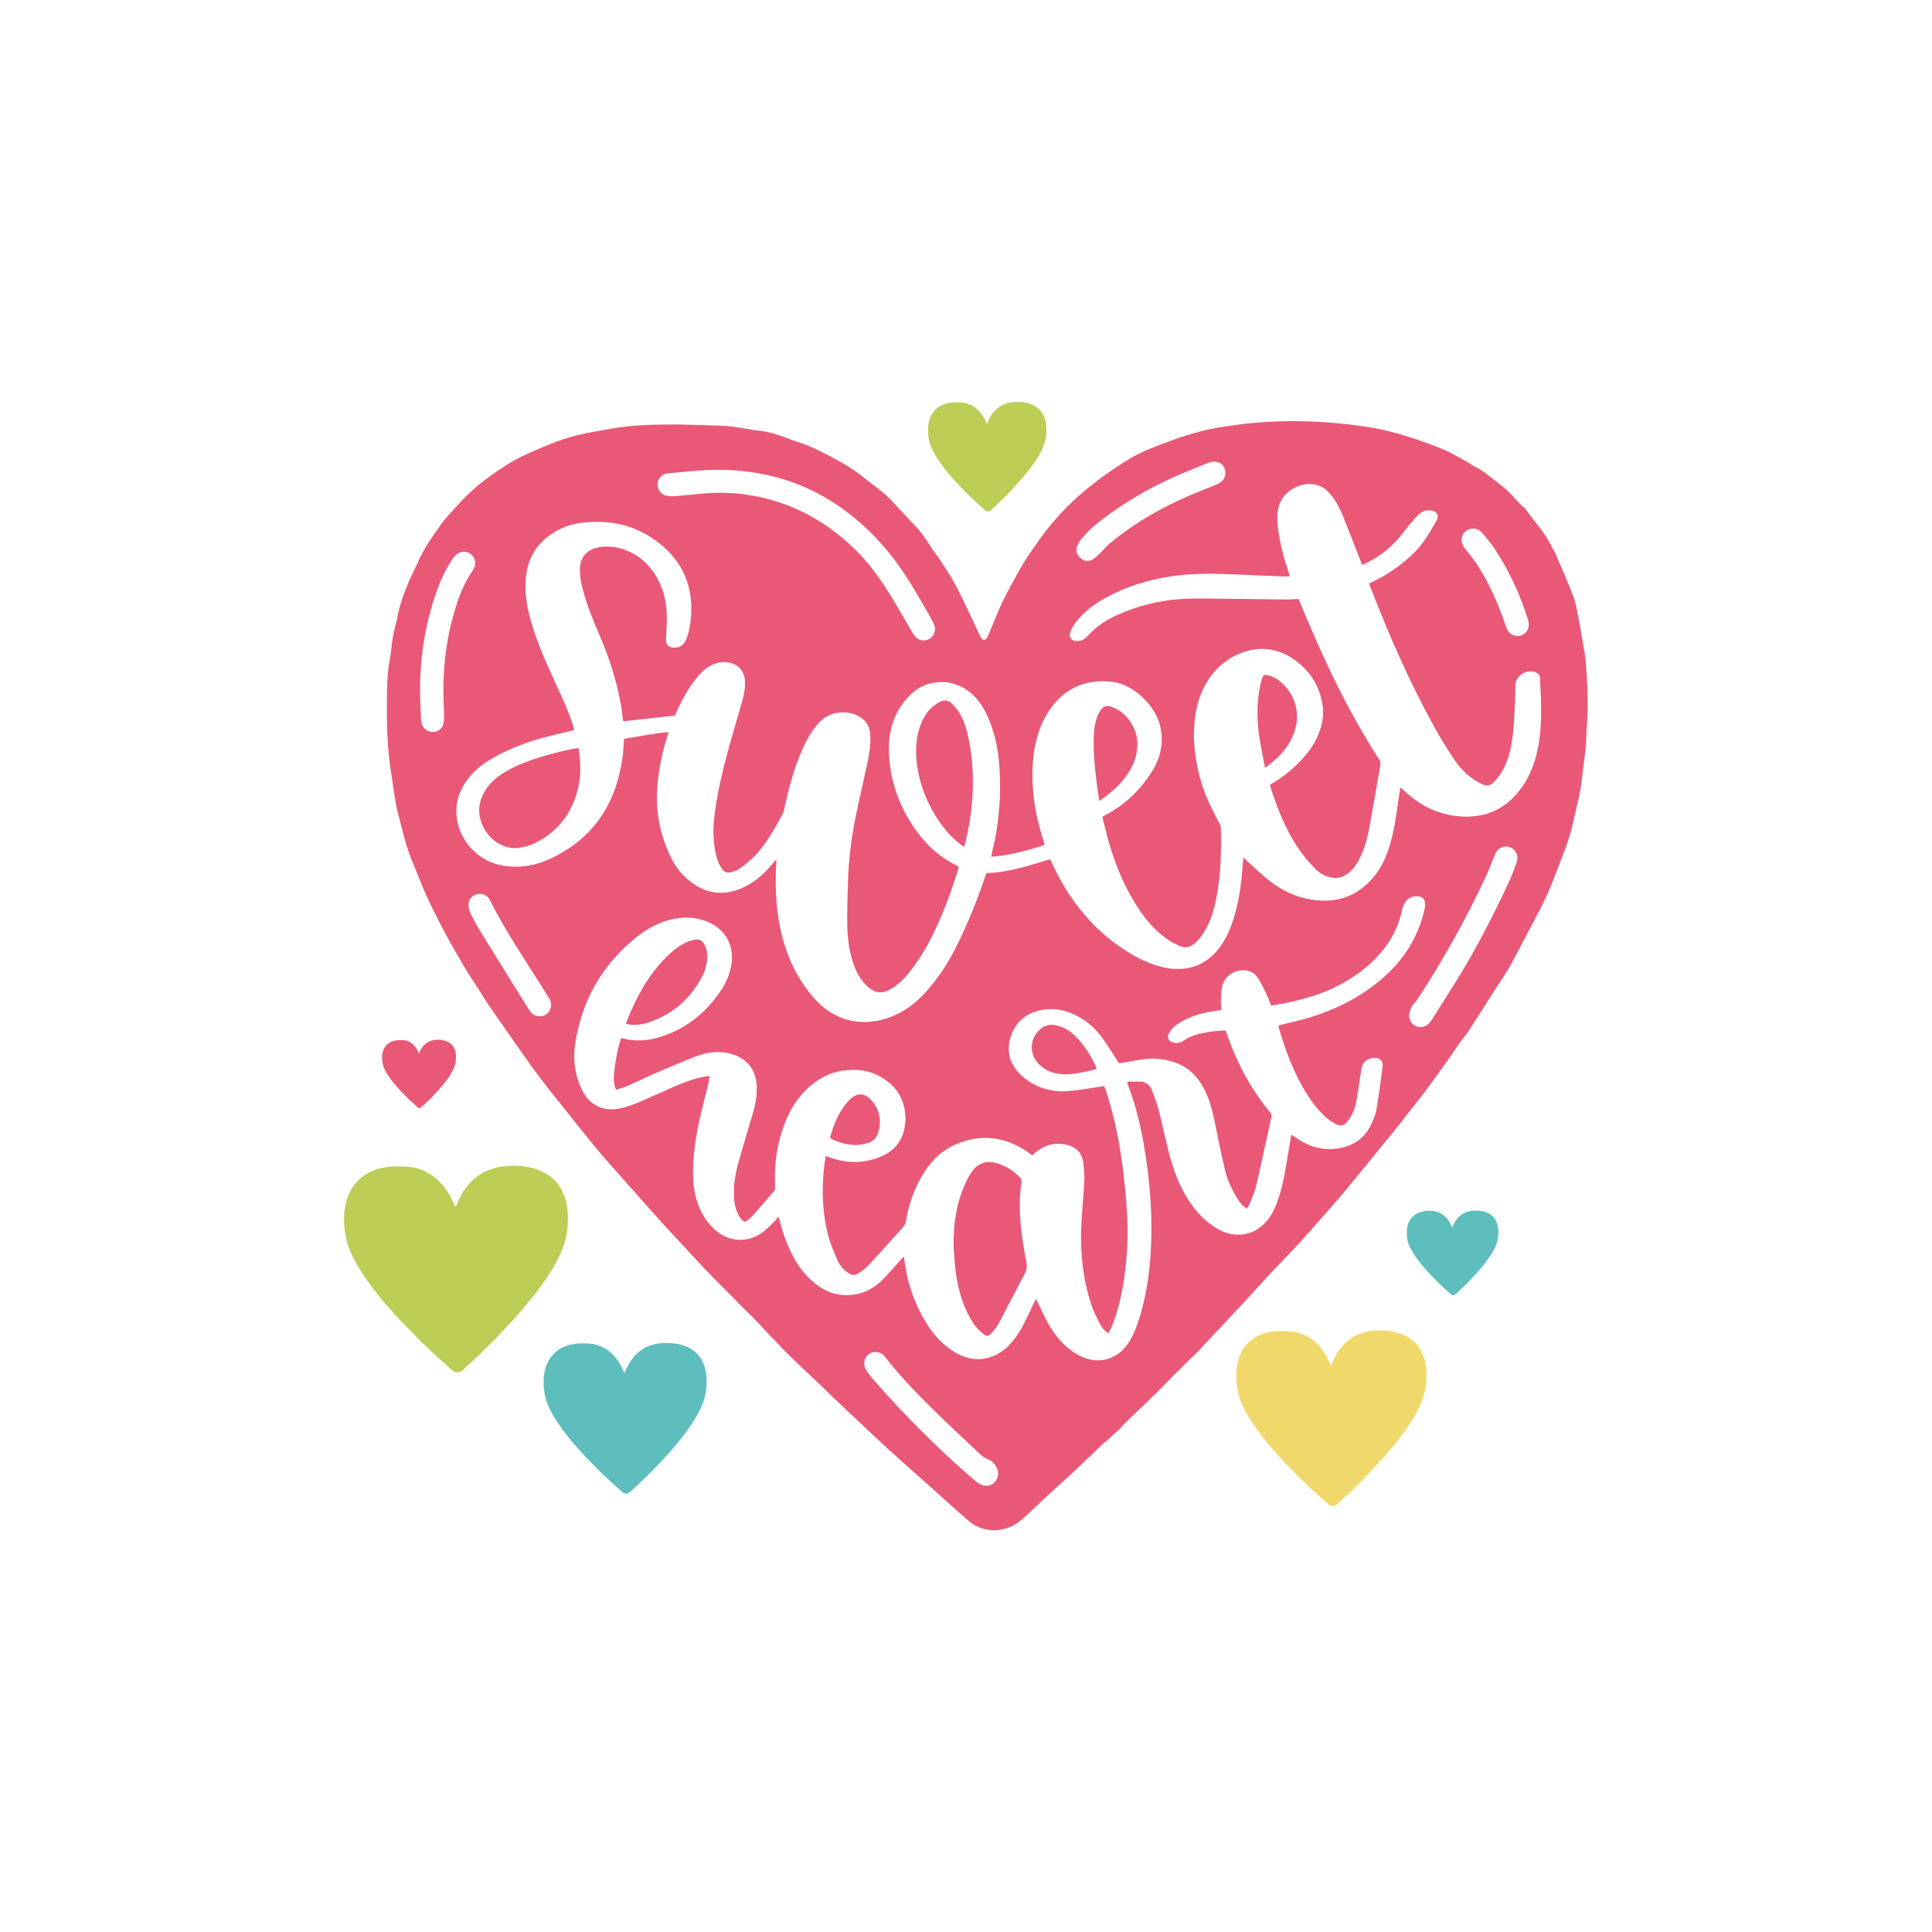 <?xml version="1.0" encoding="utf-8"?>
<!-- Generator: Adobe Illustrator 23.0.1, SVG Export Plug-In . SVG Version: 6.00 Build 0)  -->
<svg version="1.1" id="Calque_1" xmlns="http://www.w3.org/2000/svg" xmlns:xlink="http://www.w3.org/1999/xlink" x="0px" y="0px"
	 viewBox="0 0 432 432" style="enable-background:new 0 0 432 432;" xml:space="preserve">
<style type="text/css">
	.st0{fill:#AB8056;}
	.st1{fill:#1A1A1A;}
	.st2{fill:#736358;}
	.st3{fill:#C48C10;}
	.st4{fill:#544841;}
	.st5{fill:#E884A9;}
	.st6{fill:#B3B3B2;}
	.st7{fill:#C0282E;}
	.st8{fill:#333333;}
	.st9{fill:#19854B;}
	.st10{fill:#EBC776;}
	.st11{fill:#D5A953;}
	.st12{fill:#E1DFDB;}
	.st13{fill:#D2B155;}
	.st14{fill:#E8973E;}
	.st15{fill:#3A6C51;}
	.st16{fill:#036838;}
	.st17{fill:#4E695A;}
	.st18{fill:#8B3F43;}
	.st19{fill:#476C58;}
	.st20{fill:#A24F4D;}
	.st21{fill:#C5ADA4;}
	.st22{fill:#CCCBCB;}
	.st23{fill:#B79FA7;}
	.st24{fill:#815969;}
	.st25{fill:#A7A7A6;}
	.st26{fill:#D0AD76;}
	.st27{fill:#E8B953;}
	.st28{fill:#C59B6C;}
	.st29{fill:#F29222;}
	.st30{fill:#E6E5E5;}
	.st31{fill:#D2B79A;}
	.st32{fill:#BE8B65;}
	.st33{fill:#81A993;}
	.st34{fill:#9C7684;}
	.st35{fill:#824D61;}
	.st36{fill:#B14044;}
	.st37{fill:#8F5168;}
	.st38{fill:#D88EA9;}
	.st39{fill:#805C5C;}
	.st40{fill:#CCA3A3;}
	.st41{fill:#FFFFFF;}
	.st42{fill:#6A9DC3;}
	.st43{fill:#F49F5A;}
	.st44{fill:#6A3E4D;}
	.st45{fill:#F8AF3C;}
	.st46{fill:#EA5877;}
	.st47{fill:#F1D86A;}
	.st48{fill:#5EBEBD;}
	.st49{fill:#BDCD55;}
	.st50{fill:#A5A4A5;}
	.st51{fill:#B09FA0;}
	.st52{fill:#60AE9F;}
	.st53{fill:#BB8071;}
	.st54{fill:#9E7BB5;}
	.st55{fill:#A57C52;}
	.st56{fill:#E8973E;stroke:#E8973E;stroke-miterlimit:10;}
	.st57{fill:#AD375A;}
	.st58{fill:#7E8C66;}
	.st59{fill:#7C887F;}
	.st60{fill:#472912;}
	.st61{fill:#2B1A0F;}
	.st62{fill:#E52E31;}
	.st63{fill:#CA656A;}
	.st64{fill:#4E4D4D;}
	.st65{fill:#3A6D86;}
	.st66{fill:#1D1D1B;}
	.st67{fill:#0D0D0D;}
	.st68{fill:#EA94AA;}
	.st69{fill:#8DA198;}
	.st70{fill:#C896A9;}
	.st71{fill:#F5C645;}
	.st72{fill:#EFB443;}
	.st73{fill:#E68A44;}
	.st74{fill:#622C6A;}
	.st75{fill:#279352;}
	.st76{fill:#479754;}
	.st77{fill:#8764A2;}
	.st78{fill:#B59471;}
	.st79{fill:#B8D38E;}
	.st80{fill:#5CAF62;}
	.st81{fill:#F5DB56;}
	.st82{fill:#9C9E9F;}
	.st83{fill:#207242;}
	.st84{fill:#404041;}
	.st85{fill:#C1C2C1;}
	.st86{fill:#CBCACA;}
	.st87{fill:#904290;}
	.st88{fill:#129E56;}
	.st89{fill:#F1CC45;}
	.st90{fill:#5C3289;}
	.st91{fill:#2AA658;}
	.st92{fill:#C49A6C;}
	.st93{fill:#F1F1F1;}
	.st94{fill:#754D27;}
	.st95{fill:#8B6239;}
	.st96{fill:#B3B2B2;}
	.st97{fill:#979796;}
	.st98{fill:#C38045;}
	.st99{fill:#0E1014;}
	.st100{fill:#D8AA58;}
	.st101{fill:#0B0C0E;}
	.st102{fill:#6A4694;}
	.st103{fill:#3EA958;}
	.st104{fill:#FAD96F;}
	.st105{fill:#C58489;}
	.st106{fill:#C98C94;}
	.st107{fill:#2C2E30;}
	.st108{fill:#DDAAB1;}
	.st109{fill:#5A9AB5;}
	.st110{fill:#989898;}
	.st111{fill:#469771;}
	.st112{fill:#B59825;}
	.st113{fill:#E96C99;}
	.st114{fill:#BFA490;}
	.st115{fill:#808080;}
	.st116{fill:#80C9CB;}
	.st117{fill:#C9CE66;}
	.st118{fill:#72A6CB;}
	.st119{fill:#ED799D;}
	.st120{fill:#F4AB5E;}
	.st121{fill:#F2902A;}
	.st122{fill:#7FBB48;}
	.st123{fill:#ED7AA9;}
	.st124{fill:#53A2DA;}
	.st125{fill:#07473E;}
	.st126{fill:#960527;}
	.st127{fill:#110A09;}
	.st128{fill:#F15A24;}
	.st129{fill:#9B0808;}
	.st130{fill:#EFEFEF;}
	.st131{fill:#87C1BF;}
	.st132{fill:#E58645;}
	.st133{fill:#4F3928;}
	.st134{fill:#666666;}
	.st135{fill:#BDCCD4;}
	.st136{fill:#A0C1C0;}
</style>
<g>
	<g>
		<path class="st46" d="M151.87,94.91c3.47,0.11,6.95,0.15,10.42,0.35c1.8,0.1,3.59,0.47,5.38,0.73c0.43,0.06,0.85,0.2,1.28,0.23
			c3.05,0.19,5.85,1.29,8.66,2.36c0.07,0.03,0.13,0.06,0.2,0.08c3.86,1.11,7.32,3.09,10.81,5.01c2.78,1.53,5.11,3.67,7.65,5.53
			c2.48,1.81,4.39,4.2,6.49,6.39c0.43,0.44,0.82,0.93,1.26,1.35c1.69,1.62,3.01,3.52,4.22,5.5c0.39,0.65,0.87,1.24,1.32,1.86
			c0.13,0.18,0.28,0.33,0.4,0.52c1.28,2.06,2.7,4.05,3.81,6.19c1.8,3.47,3.4,7.04,5.09,10.57c0.19,0.39,0.36,0.8,0.62,1.14
			c0.36,0.47,0.82,0.44,1.17-0.05c0.17-0.23,0.28-0.51,0.39-0.77c0.91-2.17,1.77-4.36,2.74-6.5c0.78-1.71,1.65-3.38,2.56-5.03
			c1.1-2,2.17-4.02,3.44-5.91c1.74-2.58,3.52-5.16,5.53-7.52c1.98-2.34,4.14-4.58,6.47-6.57c3.27-2.8,6.77-5.31,10.45-7.58
			c3.02-1.86,6.33-3.03,9.61-4.26c2.33-0.87,4.73-1.61,7.15-2.21c2.1-0.53,4.26-0.86,6.41-1.17c4.85-0.71,9.72-1.02,14.62-0.97
			c5.84,0.06,11.65,0.57,17.4,1.57c2.56,0.44,5.09,1.16,7.57,1.94c2.69,0.84,5.36,1.8,7.95,2.9c1.82,0.77,3.52,1.84,5.27,2.79
			c0.48,0.26,0.89,0.64,1.38,0.86c1.65,0.73,3.01,1.87,4.4,2.97c0.79,0.63,1.61,1.24,2.38,1.9c0.6,0.52,1.16,1.08,1.72,1.65
			c0.58,0.6,1.12,1.23,1.7,1.83c0.53,0.55,1.2,0.99,1.62,1.61c1.78,2.63,4.07,4.9,5.44,7.82c0.31,0.65,0.74,1.25,1.02,1.91
			c1.35,3.16,2.75,6.3,3.96,9.52c0.59,1.58,0.83,3.3,1.16,4.96c0.35,1.74,0.63,3.49,0.92,5.24c0.24,1.39,0.55,2.78,0.66,4.18
			c0.36,4.7,0.61,9.4,0.27,14.11c-0.13,1.77-0.13,3.55-0.29,5.31c-0.19,2.09-0.55,4.16-0.75,6.25c-0.36,3.69-1.35,7.25-2.15,10.86
			c-0.84,3.77-2.41,7.27-3.73,10.87c-1.2,3.27-2.65,6.42-4.3,9.49c-1.96,3.67-3.83,7.39-5.83,11.04c-0.95,1.74-2.13,3.36-3.19,5.04
			c-2.06,3.24-4.11,6.48-6.19,9.71c-0.51,0.79-1.17,1.48-1.71,2.25c-0.94,1.33-1.83,2.69-2.77,4.02c-1.47,2.07-2.96,4.12-4.44,6.17
			c-0.25,0.35-0.51,0.7-0.78,1.05c-2.32,2.96-4.63,5.93-6.96,8.88c-0.9,1.13-1.84,2.23-2.75,3.35c-2.75,3.36-5.5,6.72-8.25,10.08
			c-0.3,0.36-0.59,0.74-0.9,1.09c-3.01,3.42-6,6.87-9.06,10.26c-1.99,2.2-4.1,4.29-6.13,6.46c-2.27,2.43-4.5,4.91-6.75,7.36
			c-0.49,0.53-1.01,1.04-1.5,1.57c-1.01,1.08-2.01,2.18-3.02,3.26c-0.54,0.58-1.1,1.15-1.65,1.73c-1.02,1.08-2.03,2.17-3.04,3.25
			c-0.12,0.13-0.22,0.29-0.35,0.42c-1.9,1.88-3.82,3.76-5.72,5.64c-1.15,1.15-2.29,2.32-3.43,3.48c-0.1,0.1-0.19,0.22-0.3,0.32
			c-2.38,2.28-4.76,4.56-7.12,6.85c-0.6,0.58-1.12,1.23-1.73,1.8c-0.86,0.82-1.77,1.6-2.66,2.39c-0.19,0.17-0.42,0.29-0.6,0.47
			c-2.14,2.06-4.25,4.14-6.42,6.17c-1.69,1.59-3.45,3.1-5.15,4.67c-1.99,1.84-3.95,3.72-5.94,5.57c-1.56,1.45-3.28,2.6-5.45,2.96
			c-2.79,0.46-5.28-0.27-7.39-2.08c-3.1-2.66-6.1-5.45-9.15-8.17c-2.78-2.48-5.59-4.94-8.35-7.44c-1.96-1.77-3.86-3.6-5.79-5.41
			c-2.37-2.23-4.75-4.46-7.12-6.7c-0.66-0.62-1.28-1.28-1.93-1.91c-0.94-0.9-1.89-1.79-2.84-2.69c-0.42-0.4-0.85-0.79-1.27-1.19
			c-1.23-1.18-2.46-2.35-3.68-3.53c-0.47-0.45-0.92-0.93-1.37-1.4c-1.01-1.04-2.02-2.08-3.01-3.13c-0.84-0.89-1.66-1.81-2.51-2.7
			c-0.52-0.55-1.06-1.09-1.6-1.62c-0.77-0.76-1.55-1.52-2.32-2.29c-0.97-0.98-1.92-1.97-2.89-2.95c-0.46-0.46-0.93-0.91-1.39-1.38
			c-1.2-1.21-2.41-2.4-3.57-3.64c-2.03-2.16-4.03-4.36-6.05-6.53c-1.23-1.33-2.48-2.64-3.69-3.98c-2.66-2.96-5.3-5.94-7.94-8.92
			c-2.4-2.71-4.84-5.39-7.12-8.19c-1.44-1.77-2.89-3.52-4.3-5.31c-1.43-1.82-2.88-3.62-4.33-5.42c-2.06-2.57-4.06-5.19-5.98-7.87
			c-3.2-4.48-6.31-9.01-9.45-13.53c-0.39-0.56-0.71-1.18-1.08-1.76c-1.34-2.1-2.74-4.17-4.02-6.31c-1.48-2.49-2.91-5.01-4.27-7.56
			c-1.41-2.65-2.77-5.33-4.03-8.06c-1.13-2.47-2.07-5.02-3.12-7.52c-1.49-3.52-2.3-7.23-3.26-10.91c-0.75-2.89-1.01-5.84-1.5-8.77
			c-1.07-6.4-1.09-12.83-0.96-19.28c0.04-2.1,0.17-4.19,0.58-6.26c0.32-1.59,0.4-3.23,0.65-4.84c0.14-0.93,0.38-1.84,0.59-2.76
			c0.11-0.49,0.3-0.97,0.38-1.47c0.78-4.79,2.89-9.09,4.95-13.4c0.45-0.95,0.93-1.88,1.46-2.79c0.47-0.81,1.01-1.58,1.54-2.36
			c0.59-0.87,1.2-1.72,1.79-2.58c0.17-0.24,0.3-0.5,0.49-0.72c1.89-2.19,3.79-4.36,5.89-6.37c2.58-2.47,5.48-4.49,8.47-6.4
			c1.4-0.89,2.88-1.69,4.39-2.37c3.67-1.65,7.36-3.26,11.27-4.23c2.35-0.58,4.75-0.97,7.14-1.39
			C141.36,94.97,146.61,94.9,151.87,94.91z M277.99,191.98c0.08-0.05,0.17-0.1,0.25-0.15c0.13,0.17,0.24,0.36,0.39,0.5
			c1.73,1.55,3.39,3.17,5.21,4.6c2.77,2.18,5.9,3.68,9.41,4.23c5.83,0.93,10.64-0.86,14.3-5.56c1.46-1.88,2.4-4.03,3.11-6.3
			c1.01-3.23,1.49-6.56,1.95-9.9c0.15-1.08,0.32-2.16,0.49-3.26c0.17,0.05,0.22,0.06,0.24,0.08c0.22,0.19,0.44,0.38,0.64,0.58
			c3.29,3.15,7.15,5.14,11.71,5.67c5.32,0.61,9.88-0.86,13.46-4.97c2.13-2.46,3.49-5.31,4.32-8.43c1.52-5.73,1.17-11.57,0.88-17.39
			c-0.04-0.81-0.55-1.29-1.35-1.49c-1.71-0.44-4.13,0.86-4.15,3.04c-0.03,2.79-0.18,5.58-0.34,8.36c-0.09,1.55-0.24,3.11-0.51,4.63
			c-0.44,2.51-1.18,4.94-2.64,7.07c-0.44,0.65-0.99,1.25-1.56,1.79c-0.63,0.59-1.41,0.75-2.21,0.35c-0.77-0.39-1.56-0.78-2.26-1.27
			c-1.74-1.22-3.16-2.79-4.31-4.55c-1.52-2.33-3.01-4.7-4.35-7.14c-5.56-10.06-10.14-20.58-14.28-31.29
			c-0.09-0.22-0.15-0.46-0.23-0.72c0.43-0.21,0.78-0.38,1.14-0.56c3.38-1.65,6.4-3.8,9.06-6.48c2.04-2.06,3.43-4.57,4.87-7.03
			c0.61-1.04,0.09-2.06-1.12-2.25c-1.28-0.2-2.37,0.26-3.22,1.21c-1.06,1.19-2.12,2.38-3.07,3.66c-2.25,3.04-5.09,5.32-8.46,6.98
			c-0.24,0.12-0.51,0.19-0.81,0.29c-0.17-0.45-0.31-0.82-0.45-1.19c-1.29-3.3-2.56-6.62-3.9-9.9c-0.71-1.75-1.63-3.4-2.87-4.84
			c-0.79-0.93-1.74-1.61-2.95-1.93c-3.56-0.94-7.67,1.49-8.52,5.08c-0.36,1.5-0.3,3.03-0.11,4.54c0.42,3.35,1.28,6.6,2.34,9.81
			c0.11,0.32,0.18,0.65,0.3,1.05c-0.51,0-0.87,0.01-1.23,0c-4.09-0.17-8.18-0.33-12.27-0.51c-4.42-0.19-8.84-0.17-13.22,0.51
			c-4.98,0.77-9.73,2.24-14.18,4.62c-2.64,1.41-5.03,3.18-6.88,5.56c-0.52,0.67-0.97,1.45-1.27,2.25c-0.44,1.16,0.23,2.01,1.47,2.01
			c0.96,0.01,1.75-0.41,2.38-1.12c1.74-1.95,3.83-3.42,6.19-4.51c4.75-2.19,9.75-3.48,14.97-3.79c2.92-0.17,5.86-0.07,8.8-0.05
			c4.82,0.04,9.63,0.13,14.45,0.18c0.9,0.01,1.8-0.09,2.74-0.14c0.21,0.51,0.41,0.97,0.6,1.43c4.97,11.95,10.41,23.66,17.49,34.54
			c0.27,0.41,0.29,0.8,0.21,1.24c-0.8,4.56-1.56,9.13-2.4,13.69c-0.44,2.39-1.04,4.74-2.11,6.94c-0.58,1.18-1.26,2.29-2.26,3.16
			c-1.17,1.03-2.49,1.63-4.08,1.33c-1.43-0.27-2.68-0.93-3.68-1.97c-1.03-1.07-2.05-2.16-2.93-3.35c-3.41-4.56-5.44-9.78-7.17-15.14
			c-0.03-0.09,0.01-0.2,0.02-0.32c0.31-0.2,0.62-0.39,0.93-0.58c2.26-1.4,4.3-3.07,6.1-5.03c1.46-1.58,2.72-3.3,3.58-5.28
			c0.95-2.2,1.45-4.48,1.09-6.88c-0.63-4.15-2.69-7.51-6.02-9.97c-3.91-2.89-8.25-3.41-12.74-1.48c-3.9,1.68-6.58,4.66-8.26,8.53
			c-1.17,2.69-1.62,5.55-1.73,8.46c-0.13,3.43,0.37,6.79,1.19,10.11c0.91,3.72,2.55,7.15,4.36,10.5c0.22,0.4,0.45,0.86,0.46,1.3
			c0.11,5.33,0.01,10.65-1.06,15.9c-0.45,2.2-1.06,4.36-2.11,6.37c-0.7,1.32-1.54,2.53-2.68,3.52c-1.04,0.9-2.17,1.14-3.42,0.57
			c-0.85-0.39-1.71-0.81-2.48-1.33c-2.63-1.76-4.69-4.08-6.45-6.68c-3.22-4.76-5.39-9.99-6.94-15.49c-0.5-1.77-0.91-3.56-1.37-5.36
			c0.31-0.18,0.52-0.31,0.74-0.42c4.47-2.36,7.96-5.76,10.57-10.06c1.22-2.01,1.92-4.22,1.97-6.59c0.08-3.78-1.46-6.89-4.12-9.48
			c-2.11-2.06-4.6-3.47-7.56-3.7c-5.75-0.44-10.32,1.68-13.52,6.57c-2.39,3.65-3.4,7.73-3.64,12.02
			c-0.32,5.67,0.54,11.19,2.28,16.58c0.14,0.43,0.26,0.87,0.39,1.32c-0.34,0.13-0.54,0.21-0.74,0.28c-2.79,0.92-5.63,1.64-8.52,2.13
			c-0.84,0.14-1.71,0.18-2.65,0.27c0.06-0.43,0.08-0.71,0.15-0.98c1.56-6.27,2.08-12.64,1.64-19.08c-0.24-3.63-0.91-7.18-2.32-10.56
			c-0.85-2.06-1.93-3.99-3.57-5.52c-2.71-2.53-5.91-3.44-9.53-2.61c-2.48,0.57-4.31,2.14-5.86,4.08c-2.84,3.58-3.68,7.75-3.39,12.17
			c0.4,6.06,2.44,11.59,5.97,16.54c2.41,3.39,5.41,6.13,9.2,7.94c0.15,0.07,0.28,0.2,0.39,0.28c-0.01,0.14,0,0.22-0.02,0.28
			c-1.68,5.44-3.63,10.77-6.24,15.84c-1.46,2.84-3.15,5.54-5.21,8c-1.15,1.37-2.46,2.55-4.05,3.4c-1.54,0.83-3,0.7-4.37-0.35
			c-0.49-0.37-0.94-0.8-1.34-1.27c-0.86-1.03-1.53-2.19-2.02-3.45c-1.18-3.05-1.61-6.24-1.66-9.47c-0.04-3.37,0.05-6.73,0.17-10.1
			c0.17-4.64,0.73-9.24,1.65-13.79c0.79-3.94,1.73-7.84,2.57-11.77c0.47-2.2,0.86-4.41,0.77-6.67c-0.08-2.17-1.13-3.69-3.11-4.57
			c-1.44-0.63-2.93-0.75-4.47-0.47c-1.88,0.34-3.32,1.38-4.49,2.84c-1.54,1.91-2.65,4.06-3.57,6.31c-1.57,3.83-2.64,7.81-3.51,11.85
			c-0.11,0.49-0.17,1.02-0.41,1.46c-1.78,3.33-3.59,6.64-6.2,9.41c-1.01,1.07-2.19,1.99-3.38,2.87c-0.56,0.42-1.29,0.63-1.98,0.85
			c-0.81,0.26-1.55-0.01-2.01-0.7c-0.45-0.69-0.9-1.43-1.12-2.21c-0.84-3-1.03-6.06-0.67-9.15c0.62-5.45,1.89-10.76,3.35-16.03
			c0.96-3.45,1.99-6.88,2.96-10.33c0.41-1.47,0.68-2.97,0.56-4.51c-0.16-2-1.41-3.43-3.37-3.89c-1.65-0.39-3.16-0.05-4.58,0.8
			c-1.17,0.7-2.1,1.66-2.94,2.72c-1.8,2.25-3.18,4.75-4.36,7.37c-0.16,0.36-0.33,0.71-0.42,0.92c-3.91,0.43-7.68,0.85-11.54,1.27
			c-0.05-0.36-0.11-0.7-0.16-1.05c-0.11-0.82-0.18-1.66-0.33-2.48c-0.94-5.41-2.61-10.6-4.78-15.65c-1.5-3.49-2.94-7.02-3.87-10.71
			c-0.33-1.32-0.54-2.71-0.55-4.07c-0.02-2.74,1.64-4.53,4.36-4.97c2.14-0.35,4.19-0.04,6.17,0.77c3.74,1.53,6.13,4.39,7.66,8.03
			c1.18,2.8,1.32,5.76,1.22,8.75c-0.04,1.01-0.13,2.02-0.16,3.04c-0.03,1.26,0.56,1.86,1.83,1.88c1.32,0.02,2.19-0.65,2.68-1.83
			c0.63-1.52,0.91-3.12,1.06-4.75c0.57-6.24-1.27-11.63-5.97-15.84c-5.45-4.87-11.93-6.47-19.08-5.42
			c-2.58,0.38-4.92,1.47-6.99,3.07c-3.48,2.69-4.85,6.38-4.95,10.64c-0.06,2.7,0.44,5.34,1.16,7.93c1.29,4.62,3.21,9,5.2,13.34
			c1.55,3.39,3.19,6.74,4.3,10.32c0.09,0.3,0.15,0.6,0.24,0.94c-0.32,0.09-0.56,0.16-0.8,0.22c-2.35,0.59-4.73,1.09-7.05,1.77
			c-3.86,1.13-7.6,2.61-11.05,4.71c-1.9,1.16-3.6,2.57-4.94,4.36c-1.49,1.99-2.42,4.21-2.5,6.71c-0.18,5.93,4.08,11.27,9.9,12.46
			c3.87,0.79,7.6,0.19,11.12-1.45c9.58-4.47,14.65-12.23,16.11-22.53c0.2-1.39,0.23-2.8,0.35-4.26c3.29-0.56,6.54-1.19,9.94-1.54
			c-0.11,0.42-0.17,0.7-0.26,0.97c-1.3,4.13-2.14,8.32-2.3,12.67c-0.2,5.35,1,10.35,3.45,15.06c1.01,1.95,2.46,3.6,4.22,4.91
			c3.76,2.8,7.79,3.07,11.96,1c2.47-1.23,4.48-3.05,6.22-5.17c0.23-0.28,0.4-0.64,0.87-0.8c-0.02,0.28-0.03,0.46-0.05,0.64
			c-0.29,4.79-0.13,9.55,0.82,14.27c1.19,5.94,3.56,11.3,7.56,15.9c4.31,4.96,10.29,6.62,16.51,4.52c3.49-1.17,6.32-3.32,8.74-6.05
			c2.62-2.94,4.74-6.21,6.51-9.72c2.55-5.05,4.67-10.28,6.48-15.64c0.11-0.34,0.24-0.67,0.36-1.01c4.98-0.11,9.6-1.71,14.24-3.1
			c0.83,1.67,1.56,3.29,2.43,4.83c3.93,6.95,9.18,12.63,16.16,16.62c2.27,1.3,4.67,2.31,7.25,2.82c5.22,1.03,9.65-0.81,12.58-5.26
			c1.08-1.64,1.87-3.43,2.48-5.3c1.02-3.15,1.59-6.39,1.94-9.67C277.74,194.78,277.86,193.38,277.99,191.98z M247.83,298.15
			c-0.91-0.61-1.45-1.3-1.85-2.06c-0.68-1.31-1.38-2.64-1.85-4.04c-2.2-6.44-2.71-13.09-2.26-19.83c0.18-2.78,0.47-5.56,0.59-8.34
			c0.06-1.36-0.07-2.75-0.28-4.11c-0.31-1.99-1.55-3.24-3.48-3.74c-2.63-0.68-5.02-0.09-7.12,1.63c-0.27,0.22-0.52,0.46-0.76,0.67
			c-0.67-0.46-1.22-0.88-1.8-1.24c-4.87-3.04-9.97-3.49-15.25-1.22c-3.54,1.52-6.03,4.21-7.87,7.51c-1.66,2.96-2.73,6.14-3.3,9.49
			c-0.08,0.48-0.23,1.02-0.54,1.37c-2.52,2.85-5.07,5.67-7.65,8.46c-0.66,0.71-1.44,1.32-2.24,1.88c-1.02,0.72-1.66,0.66-2.68-0.06
			c-1-0.71-1.76-1.66-2.23-2.76c-0.75-1.72-1.52-3.46-2-5.26c-1.37-5.09-1.57-10.29-0.99-15.51c0.09-0.81,0.23-1.62,0.36-2.49
			c0.55,0.19,0.99,0.34,1.44,0.49c3.81,1.24,7.56,1.12,11.23-0.52c1.98-0.89,3.52-2.29,4.38-4.32c1.42-3.35,1.15-8.78-2.86-12.07
			c-3.11-2.55-6.72-3.29-10.62-2.64c-3.29,0.56-6.01,2.23-8.31,4.62c-2.84,2.95-4.45,6.57-5.5,10.46
			c-0.94,3.49-1.23,7.06-1.09,10.66c0.02,0.43,0.06,0.85-0.27,1.23c-1.6,1.83-3.16,3.68-4.78,5.49c-0.47,0.53-1.1,0.91-1.63,1.34
			c-0.82-0.39-1.2-1.01-1.53-1.65c-0.62-1.21-0.9-2.51-0.97-3.87c-0.15-2.71,0.32-5.35,1.04-7.93c1.03-3.66,2.14-7.29,3.21-10.94
			c0.55-1.89,0.88-3.81,0.84-5.78c-0.06-3.81-2.2-6.52-5.89-7.48c-2.6-0.67-5.13-0.36-7.57,0.57c-3.17,1.21-6.3,2.57-9.42,3.91
			c-1.96,0.84-3.87,1.8-5.83,2.65c-0.88,0.39-1.82,0.66-2.72,0.97c-0.42-0.83-0.61-2.02-0.52-3.14c0.2-2.53,0.66-5.02,1.31-7.47
			c0.08-0.3,0.2-0.6,0.3-0.88c0.18,0,0.29-0.02,0.39,0c2.71,0.68,5.39,0.55,8.04-0.24c6.06-1.8,10.67-5.53,14.09-10.78
			c0.93-1.43,1.61-2.99,1.99-4.67c1.06-4.58-0.85-8.53-5.05-10.35c-2.58-1.12-5.26-1.22-7.99-0.62c-3.12,0.68-5.82,2.23-8.25,4.2
			c-7.62,6.19-12.1,14.22-13.51,23.89c-0.5,3.45,0.02,6.88,1.54,10.07c1.59,3.32,4.74,4.92,8.34,4.18c1.41-0.29,2.8-0.76,4.12-1.31
			c2.61-1.08,5.16-2.3,7.75-3.42c2.26-0.98,4.55-1.89,6.97-2.38c0.41-0.08,0.83-0.1,1.41-0.17c-0.22,1.06-0.37,1.98-0.6,2.88
			c-1.31,5.01-2.56,10.03-3,15.21c-0.24,2.82-0.28,5.64,0.35,8.43c0.68,2.96,1.98,5.59,4.22,7.69c3.22,3.02,7.63,3.24,11.1,0.54
			c0.94-0.73,1.74-1.63,2.59-2.47c0.22-0.22,0.38-0.5,0.59-0.78c0.16,0.22,0.22,0.27,0.24,0.33c0.06,0.21,0.11,0.42,0.17,0.63
			c0.65,2.61,1.56,5.12,2.79,7.52c1.13,2.21,2.58,4.2,4.44,5.86c2.93,2.63,6.32,3.75,10.23,2.87c2.26-0.51,4.14-1.74,5.73-3.37
			c1.37-1.4,2.62-2.9,3.93-4.36c0.17-0.19,0.38-0.36,0.63-0.61c0.14,0.99,0.23,1.86,0.39,2.71c0.78,4.4,2.34,8.52,4.7,12.3
			c1.63,2.61,3.7,4.83,6.36,6.43c4.04,2.42,8.49,1.88,11.85-1.42c1.49-1.46,2.61-3.2,3.55-5.04c0.84-1.64,1.6-3.33,2.39-4.99
			c0.08-0.17,0.18-0.32,0.3-0.52c0.91,1.86,1.7,3.64,2.64,5.35c1.59,2.9,3.68,5.38,6.58,7.07c4.28,2.5,9,1.38,11.61-2.84
			c0.79-1.28,1.42-2.7,1.9-4.13c1.89-5.56,2.73-11.32,2.98-17.17c0.28-6.38-0.11-12.73-1.02-19.06c-0.84-5.82-2-11.55-4.14-17.05
			c-0.07-0.19-0.08-0.4-0.14-0.76c0.88,0,1.68,0.02,2.47-0.01c1.48-0.06,2.54,0.58,3.05,1.96c0.56,1.49,1.12,2.98,1.52,4.52
			c0.8,3.08,1.43,6.21,2.22,9.29c0.97,3.8,2.31,7.46,4.45,10.79c1.47,2.28,3.26,4.25,5.51,5.78c1.46,0.99,3.04,1.7,4.81,1.86
			c2.93,0.25,5.31-0.86,7.19-3.07c1.39-1.63,2.14-3.59,2.77-5.61c0.98-3.09,1.45-6.27,1.97-9.45c0.23-1.37,0.46-2.74,0.69-4.1
			c0.15,0.01,0.19,0,0.22,0.01c0.3,0.2,0.6,0.4,0.9,0.61c2.45,1.71,5.13,2.68,8.15,2.49c4.06-0.26,7.11-2.07,8.79-5.88
			c0.42-0.95,0.83-1.95,1-2.97c0.52-3.14,0.96-6.29,1.36-9.45c0.19-1.51-0.74-2.29-2.25-2.05c-1.42,0.23-2.24,1.02-2.48,2.48
			c-0.34,2.07-0.62,4.15-0.95,6.23c-0.31,1.95-0.83,3.83-2.09,5.41c-0.82,1.02-1.48,1.22-2.66,0.65c-0.77-0.38-1.51-0.88-2.15-1.44
			c-1.87-1.63-3.32-3.63-4.62-5.73c-2.68-4.35-4.42-9.1-5.89-13.97c-0.08-0.27-0.14-0.54-0.22-0.86c0.27-0.08,0.46-0.16,0.67-0.21
			c1.83-0.45,3.67-0.84,5.47-1.36c6.15-1.78,11.81-4.52,16.75-8.67c4.96-4.17,8.32-9.31,9.78-15.65c0.11-0.49,0.17-1.01,0.14-1.5
			c-0.06-0.92-0.61-1.45-1.53-1.53c-1.31-0.12-2.36,0.37-3.02,1.51c-0.3,0.52-0.49,1.13-0.62,1.72c-0.63,2.79-1.73,5.37-3.4,7.69
			c-2.84,3.94-6.55,6.82-10.82,9.04c-3.79,1.97-7.87,3.1-12.03,3.95c-0.98,0.2-1.97,0.34-2.97,0.51c-0.45-1.06-0.8-2.01-1.24-2.92
			c-0.56-1.13-1.12-2.28-1.81-3.33c-0.77-1.17-1.96-1.68-3.36-1.64c-2.11,0.06-3.98,1.41-4.52,3.45c-0.27,1.03-0.29,2.14-0.34,3.22
			c-0.03,0.71,0.08,1.43,0.14,2.19c-0.56,0.09-1.06,0.17-1.55,0.25c-1.98,0.3-3.92,0.75-5.75,1.56c-1.05,0.47-2.07,1.05-3,1.72
			c-0.59,0.43-1.08,1.08-1.44,1.73c-0.53,0.96-0.08,1.78,1,2.06c0.83,0.21,1.62,0.02,2.28-0.44c1.85-1.3,3.98-1.69,6.13-2.01
			c1.09-0.16,2.2-0.21,3.22-0.3c0.7,1.82,1.28,3.49,1.98,5.12c2.02,4.72,4.61,9.11,7.88,13.07c0.28,0.34,0.54,0.64,0.43,1.15
			c-1.12,5.05-2.18,10.12-3.35,15.16c-0.32,1.4-0.91,2.74-1.43,4.1c-0.17,0.45-0.48,0.85-0.72,1.28c-0.92-0.6-1.37-1.07-2.12-2.27
			c-1.23-1.98-2.22-4.09-2.76-6.35c-0.81-3.34-1.47-6.71-2.16-10.08c-0.55-2.66-1.12-5.32-2.35-7.77c-1.51-3-3.68-5.27-6.96-6.32
			c-2.13-0.68-4.32-0.95-6.54-0.65c-1.72,0.23-3.43,0.57-5.14,0.85c-0.24,0.04-0.48,0.06-0.57,0.07c-1.23-1.89-2.35-3.72-3.58-5.46
			c-1.22-1.73-2.69-3.23-4.49-4.37c-2.85-1.81-5.93-2.73-9.31-2.05c-3.54,0.7-5.95,2.82-6.92,6.3c-0.96,3.41,0.14,6.28,2.79,8.57
			c2.83,2.44,6.19,3.46,9.86,3.25c2.27-0.13,4.52-0.58,6.77-0.89c0.52-0.07,1.05-0.17,1.6-0.25c0.25,0.74,0.49,1.39,0.69,2.04
			c2.59,8.16,3.7,16.58,4.31,25.08c0.3,4.2,0.26,8.4-0.15,12.59c-0.45,4.56-1.29,9.03-2.86,13.34
			C248.63,296.62,248.23,297.31,247.83,298.15z M209.12,140.47c-0.13-0.35-0.27-0.91-0.53-1.42c-0.59-1.12-1.23-2.21-1.86-3.31
			c-2.45-4.27-4.96-8.52-8.11-12.33c-9.95-12.03-22.66-18.42-38.38-18.37c-3.64,0.01-7.29,0.5-10.93,0.81
			c-1.28,0.11-2.2,1.13-2.27,2.38c-0.07,1.16,0.72,2.32,1.9,2.58c0.73,0.16,1.51,0.17,2.26,0.11c2.13-0.16,4.25-0.43,6.38-0.6
			c4.25-0.35,8.48-0.04,12.63,0.89c7.97,1.78,14.81,5.72,20.68,11.34c3.37,3.23,6.06,7.01,8.48,10.97c1.56,2.56,3.03,5.19,4.56,7.77
			c0.26,0.43,0.53,0.88,0.89,1.22c0.78,0.72,1.72,0.91,2.72,0.47C208.54,142.56,209.01,141.75,209.12,140.47z M336.7,189.29
			c-1.18,0.01-2.02,0.69-2.54,2.01c-0.61,1.55-1.18,3.12-1.88,4.62c-4.41,9.46-9.48,18.55-15.17,27.29c-0.23,0.36-0.5,0.72-0.8,1.02
			c-0.67,0.67-1,1.5-1.17,2.4c-0.2,1.04,0.26,2.08,1.13,2.63c0.9,0.57,2.1,0.54,2.94-0.16c0.38-0.32,0.71-0.72,0.98-1.14
			c1.87-2.93,3.73-5.86,5.56-8.81c4.38-7.09,8.19-14.48,11.68-22.03c0.53-1.15,0.97-2.34,1.43-3.52c0.17-0.44,0.31-0.89,0.39-1.35
			C339.51,190.66,338.29,189.27,336.7,189.29z M93.94,155.91c0.06,1.66,0.12,3.33,0.2,4.99c0.02,0.36,0.09,0.72,0.21,1.06
			c0.39,1.09,1.41,1.76,2.51,1.71c1.12-0.05,2.11-0.79,2.31-1.94c0.16-0.91,0.16-1.87,0.1-2.8c-0.4-6.92,0.08-13.75,1.87-20.46
			c0.93-3.51,2.03-6.95,4-10.05c0.25-0.4,0.53-0.78,0.76-1.19c0.65-1.19,0.39-2.54-0.61-3.32c-1.03-0.81-2.48-0.71-3.45,0.28
			c-0.35,0.36-0.64,0.78-0.92,1.21c-1.39,2.13-2.44,4.43-3.28,6.83C94.93,139.89,93.77,147.79,93.94,155.91z M195.82,302.32
			c-0.79-0.02-1.44,0.27-1.94,0.84c-0.8,0.9-0.88,2.19-0.12,3.32c0.57,0.84,1.2,1.63,1.87,2.39c6.92,7.91,14.36,15.3,22.32,22.16
			c0.46,0.4,0.99,0.76,1.54,0.98c1.63,0.65,3.29-0.29,3.65-2c0.3-1.45-0.68-3.05-2.22-3.71c-0.55-0.24-1.12-0.53-1.55-0.93
			c-4-3.77-8.03-7.52-11.93-11.39c-3.36-3.34-6.6-6.81-9.52-10.56C197.39,302.75,196.71,302.31,195.82,302.32z M274.01,105.68
			c-0.02-1.34-1.05-2.45-2.39-2.46c-0.53-0.01-1.08,0.13-1.57,0.32c-1.22,0.45-2.41,0.99-3.62,1.47c-6.5,2.55-12.61,5.81-18.28,9.89
			c-2.24,1.61-4.41,3.3-6.19,5.42c-0.48,0.57-0.89,1.24-1.15,1.93c-0.35,0.93,0,1.79,0.71,2.46c0.71,0.67,1.59,0.93,2.5,0.53
			c0.54-0.24,1.02-0.66,1.46-1.07c0.97-0.92,1.83-1.97,2.85-2.82c1.5-1.24,3.08-2.4,4.69-3.51c5.15-3.56,10.75-6.25,16.56-8.51
			c0.94-0.37,1.89-0.74,2.8-1.17C273.4,107.68,273.98,106.85,274.01,105.68z M120.68,227.25c1.1,0,2.02-0.66,2.4-1.7
			c0.31-0.86,0.12-1.65-0.32-2.38c-0.64-1.05-1.3-2.09-1.96-3.12c-3.58-5.65-7.29-11.23-10.43-17.14c-0.29-0.54-0.53-1.11-0.82-1.65
			c-0.6-1.12-1.75-1.62-2.92-1.31c-1.18,0.32-1.97,1.32-1.87,2.58c0.05,0.63,0.25,1.28,0.53,1.85c0.6,1.23,1.24,2.46,1.96,3.62
			c3.66,5.94,7.36,11.86,11.05,17.79c0.15,0.24,0.34,0.47,0.54,0.68C119.33,226.98,119.96,227.23,120.68,227.25z M329.42,118.2
			c-1.3,0.01-2.25,0.77-2.54,1.94c-0.25,1.02,0.16,1.82,0.77,2.6c0.98,1.25,2,2.49,2.85,3.83c2.54,4.03,4.51,8.33,5.99,12.86
			c0.17,0.51,0.35,1.04,0.62,1.5c0.58,1.01,1.69,1.47,2.79,1.22c1.03-0.23,1.83-1.11,1.93-2.23c0.04-0.45-0.04-0.95-0.17-1.38
			c-1.78-5.62-4.21-10.94-7.48-15.86c-0.8-1.2-1.75-2.3-2.68-3.42C330.94,118.58,330.23,118.17,329.42,118.2z"/>
		<path class="st46" d="M129.38,167.25c0.09,0.74,0.19,1.48,0.27,2.23c0.4,3.84-0.2,7.52-1.88,10.99c-1.77,3.65-4.6,6.3-8.21,8.08
			c-1.02,0.5-2.18,0.79-3.31,0.99c-5.55,0.98-10.9-5.5-8.52-11.29c0.8-1.93,2.09-3.46,3.76-4.69c2.09-1.54,4.45-2.55,6.87-3.45
			C121.47,168.97,126.69,167.6,129.38,167.25z"/>
		<path class="st46" d="M215.55,189.37c-0.36-0.26-0.69-0.47-0.99-0.72c-1.85-1.49-3.41-3.24-4.72-5.22
			c-2.92-4.4-4.7-9.21-4.97-14.51c-0.13-2.55,0.19-5.06,1.23-7.44c0.54-1.24,1.24-2.39,2.25-3.29c0.56-0.5,1.2-0.93,1.87-1.27
			c0.92-0.47,1.88-0.35,2.61,0.38c0.66,0.66,1.27,1.4,1.75,2.19c1.13,1.88,1.7,3.99,2.1,6.13c1.48,7.78,0.99,15.49-0.91,23.14
			C215.73,188.94,215.65,189.1,215.55,189.37z"/>
		<path class="st46" d="M245.81,179.11c-0.19-1.23-0.35-2.22-0.48-3.21c-0.46-3.48-0.82-6.97-0.79-10.49
			c0.02-1.64,0.16-3.26,0.69-4.82c0.22-0.64,0.53-1.28,0.91-1.83c0.6-0.88,1.24-1.07,2.27-0.75c2.03,0.64,3.5,2.01,4.59,3.78
			c1.54,2.51,1.66,5.18,0.8,7.94c-0.07,0.24-0.16,0.48-0.26,0.71C252.01,174.13,249.25,176.72,245.81,179.11z"/>
		<path class="st46" d="M282.86,171.68c-0.44-2.36-0.89-4.47-1.23-6.6c-0.62-3.89-0.65-7.78,0.12-11.65
			c0.12-0.6,0.26-1.21,0.46-1.78c0.26-0.73,0.47-0.81,1.23-0.66c1.21,0.23,2.21,0.86,3.12,1.67c3.17,2.84,4.29,7.18,2.81,11.18
			C288.17,167.1,285.92,169.54,282.86,171.68z"/>
		<path class="st46" d="M213.23,278.9c-0.12-4.96,0.58-9.76,2.63-14.3c0.4-0.89,0.86-1.76,1.41-2.56c1.32-1.92,3.17-2.57,5.41-2
			c2.16,0.55,3.96,1.75,5.49,3.35c0.19,0.19,0.28,0.59,0.24,0.87c-0.88,6.01-0.1,11.92,1.07,17.79c0.2,1.01,0.14,1.86-0.35,2.78
			c-1.96,3.67-3.84,7.38-5.8,11.06c-0.4,0.76-0.96,1.45-1.53,2.1c-0.8,0.91-1.16,0.96-2.09,0.15c-0.79-0.68-1.55-1.44-2.11-2.31
			c-2.24-3.47-3.36-7.36-3.89-11.41C213.47,282.58,213.38,280.74,213.23,278.9z"/>
		<path class="st46" d="M139.93,228.89c2.39-6.13,5.39-11.69,10.28-16.03c0.81-0.72,1.71-1.34,2.65-1.87
			c0.71-0.4,1.53-0.66,2.33-0.84c1.2-0.26,1.91,0.15,2.44,1.28c0.66,1.41,0.63,2.89,0.3,4.36c-0.19,0.84-0.46,1.69-0.86,2.45
			c-2.74,5.2-6.86,8.78-12.52,10.52c-1.22,0.38-2.48,0.47-3.76,0.34C140.55,229.07,140.31,228.98,139.93,228.89z"/>
		<path class="st46" d="M245.18,239.05c-3,0.69-5.99,1.6-9.15,0.94c-1.45-0.3-2.7-1.03-3.75-2.06c-2.4-2.36-1.99-6.34,0.85-8.18
			c0.79-0.51,1.66-0.69,2.59-0.56c1.7,0.25,3.15,1.03,4.4,2.19c2.25,2.07,3.78,4.63,5.06,7.37
			C245.21,238.8,245.18,238.88,245.18,239.05z"/>
		<path class="st46" d="M185.57,254.44c0.91-3.22,2.1-6.23,4.48-8.59c1.55-1.54,3.26-1.53,4.73,0.09c1.93,2.13,2.4,4.64,1.56,7.37
			c-0.35,1.14-1.15,1.95-2.29,2.28c-0.89,0.25-1.84,0.47-2.76,0.44C189.31,255.95,187.38,255.51,185.57,254.44z"/>
	</g>
	<path class="st47" d="M286.85,297.63c0.55,0.02,1.1,0.02,1.65,0.05c0.28,0.02,0.57,0.07,0.85,0.11c0.07,0.01,0.13,0.03,0.2,0.04
		c0.48,0.03,0.93,0.2,1.37,0.37c0.01,0,0.02,0.01,0.03,0.01c0.61,0.18,1.16,0.49,1.71,0.79c0.44,0.24,0.81,0.58,1.21,0.88
		c0.39,0.29,0.69,0.67,1.03,1.01c0.07,0.07,0.13,0.15,0.2,0.21c0.27,0.26,0.48,0.56,0.67,0.87c0.06,0.1,0.14,0.2,0.21,0.29
		c0.02,0.03,0.04,0.05,0.06,0.08c0.2,0.33,0.43,0.64,0.6,0.98c0.28,0.55,0.54,1.11,0.81,1.67c0.03,0.06,0.06,0.13,0.1,0.18
		c0.06,0.07,0.13,0.07,0.18-0.01c0.03-0.04,0.04-0.08,0.06-0.12c0.14-0.34,0.28-0.69,0.43-1.03c0.12-0.27,0.26-0.54,0.41-0.8
		c0.17-0.32,0.34-0.64,0.54-0.93c0.27-0.41,0.56-0.82,0.87-1.19c0.31-0.37,0.66-0.72,1.02-1.04c0.52-0.44,1.07-0.84,1.65-1.2
		c0.48-0.29,1-0.48,1.52-0.67c0.37-0.14,0.75-0.25,1.13-0.35c0.33-0.08,0.67-0.14,1.01-0.19c0.77-0.11,1.54-0.16,2.31-0.15
		c0.92,0.01,1.84,0.09,2.75,0.25c0.41,0.07,0.8,0.18,1.2,0.31c0.43,0.13,0.85,0.29,1.26,0.46c0.29,0.12,0.56,0.29,0.83,0.44
		c0.08,0.04,0.14,0.1,0.22,0.14c0.26,0.12,0.48,0.3,0.7,0.47c0.13,0.1,0.25,0.2,0.38,0.3c0.1,0.08,0.18,0.17,0.27,0.26
		c0.09,0.09,0.18,0.19,0.27,0.29c0.08,0.09,0.19,0.16,0.26,0.25c0.28,0.42,0.64,0.78,0.86,1.24c0.05,0.1,0.12,0.2,0.16,0.3
		c0.21,0.5,0.44,1,0.63,1.51c0.09,0.25,0.13,0.52,0.18,0.79c0.06,0.28,0.1,0.55,0.15,0.83c0.04,0.22,0.09,0.44,0.1,0.66
		c0.06,0.74,0.1,1.49,0.04,2.23c-0.02,0.28-0.02,0.56-0.05,0.84c-0.03,0.33-0.09,0.66-0.12,0.99c-0.06,0.58-0.21,1.15-0.34,1.72
		c-0.13,0.6-0.38,1.15-0.59,1.72c-0.19,0.52-0.42,1.02-0.68,1.5c-0.31,0.58-0.61,1.17-0.92,1.75c-0.15,0.28-0.34,0.53-0.51,0.8
		c-0.33,0.51-0.65,1.03-0.98,1.54c-0.08,0.12-0.18,0.23-0.27,0.36c-0.15,0.21-0.29,0.43-0.44,0.64c-0.23,0.33-0.47,0.65-0.7,0.98
		c-0.04,0.06-0.08,0.11-0.12,0.17c-0.37,0.47-0.73,0.94-1.1,1.4c-0.14,0.18-0.29,0.35-0.44,0.53c-0.44,0.53-0.87,1.06-1.31,1.6
		c-0.05,0.06-0.09,0.12-0.14,0.17c-0.48,0.54-0.95,1.09-1.43,1.62c-0.31,0.35-0.65,0.68-0.97,1.02c-0.36,0.39-0.71,0.78-1.07,1.16
		c-0.08,0.08-0.16,0.16-0.24,0.25c-0.16,0.17-0.32,0.34-0.48,0.52c-0.09,0.09-0.17,0.18-0.26,0.27c-0.16,0.17-0.32,0.34-0.48,0.51
		c-0.02,0.02-0.03,0.05-0.05,0.07c-0.3,0.3-0.6,0.59-0.9,0.89c-0.18,0.18-0.36,0.37-0.54,0.55c-0.02,0.02-0.03,0.03-0.05,0.05
		c-0.38,0.36-0.75,0.72-1.13,1.08c-0.09,0.09-0.18,0.19-0.27,0.29c-0.14,0.13-0.28,0.25-0.42,0.38c-0.03,0.03-0.07,0.05-0.09,0.07
		c-0.34,0.33-0.67,0.66-1.02,0.98c-0.27,0.25-0.55,0.49-0.81,0.74c-0.32,0.29-0.63,0.59-0.94,0.88c-0.25,0.23-0.52,0.41-0.86,0.47
		c-0.44,0.07-0.84-0.04-1.17-0.33c-0.49-0.42-0.97-0.86-1.45-1.29c-0.44-0.39-0.88-0.78-1.32-1.18c-0.31-0.28-0.61-0.57-0.92-0.86
		c-0.38-0.35-0.75-0.71-1.13-1.06c-0.1-0.1-0.2-0.2-0.31-0.3c-0.15-0.14-0.3-0.28-0.45-0.42c-0.07-0.06-0.13-0.12-0.2-0.19
		c-0.19-0.19-0.39-0.37-0.58-0.56c-0.07-0.07-0.14-0.15-0.22-0.22c-0.16-0.16-0.32-0.33-0.48-0.49c-0.13-0.14-0.26-0.29-0.4-0.43
		c-0.08-0.09-0.17-0.17-0.25-0.26c-0.12-0.12-0.25-0.24-0.37-0.36c-0.15-0.15-0.3-0.31-0.46-0.47c-0.07-0.07-0.15-0.14-0.22-0.22
		c-0.19-0.19-0.38-0.38-0.57-0.58c-0.32-0.34-0.64-0.69-0.96-1.03c-0.19-0.21-0.39-0.42-0.58-0.63c-0.42-0.47-0.84-0.94-1.26-1.41
		c-0.38-0.43-0.77-0.85-1.13-1.3c-0.23-0.28-0.46-0.56-0.68-0.84c-0.23-0.29-0.46-0.57-0.69-0.86c-0.33-0.41-0.64-0.82-0.95-1.24
		c-0.51-0.71-1-1.43-1.5-2.14c-0.06-0.09-0.11-0.19-0.17-0.28c-0.21-0.33-0.43-0.66-0.64-1c-0.23-0.39-0.46-0.79-0.68-1.2
		c-0.22-0.42-0.44-0.84-0.64-1.28c-0.18-0.39-0.33-0.79-0.49-1.19c-0.24-0.56-0.36-1.14-0.52-1.73c-0.12-0.46-0.16-0.92-0.24-1.39
		c-0.17-1.01-0.17-2.03-0.15-3.05c0.01-0.33,0.03-0.66,0.09-0.99c0.05-0.25,0.06-0.51,0.1-0.77c0.02-0.15,0.06-0.29,0.09-0.44
		c0.02-0.08,0.05-0.15,0.06-0.23c0.12-0.76,0.46-1.44,0.78-2.12c0.07-0.15,0.15-0.3,0.23-0.44c0.07-0.13,0.16-0.25,0.24-0.37
		c0.09-0.14,0.19-0.27,0.28-0.41c0.03-0.04,0.05-0.08,0.08-0.11c0.3-0.35,0.6-0.69,0.93-1.01c0.41-0.39,0.87-0.71,1.34-1.01
		c0.22-0.14,0.46-0.27,0.69-0.38c0.58-0.26,1.16-0.52,1.78-0.67c0.37-0.09,0.75-0.15,1.13-0.22
		C285.19,297.64,286.02,297.63,286.85,297.63z"/>
	<path class="st48" d="M319.5,270.72c0.27,0.01,0.53,0.01,0.8,0.03c0.14,0.01,0.27,0.04,0.41,0.06c0.03,0,0.07,0.02,0.1,0.02
		c0.23,0.01,0.45,0.1,0.66,0.18c0.01,0,0.01,0,0.02,0.01c0.29,0.08,0.56,0.24,0.83,0.38c0.21,0.12,0.39,0.28,0.58,0.42
		c0.19,0.14,0.33,0.32,0.5,0.49c0.03,0.03,0.06,0.07,0.1,0.1c0.13,0.12,0.23,0.27,0.32,0.42c0.03,0.05,0.07,0.09,0.1,0.14
		c0.01,0.01,0.02,0.03,0.03,0.04c0.1,0.16,0.21,0.31,0.29,0.47c0.14,0.26,0.26,0.54,0.39,0.81c0.01,0.03,0.03,0.06,0.05,0.09
		c0.03,0.04,0.06,0.03,0.09,0c0.01-0.02,0.02-0.04,0.03-0.06c0.07-0.17,0.14-0.33,0.21-0.5c0.06-0.13,0.13-0.26,0.2-0.38
		c0.08-0.15,0.17-0.31,0.26-0.45c0.13-0.2,0.27-0.39,0.42-0.57c0.15-0.18,0.32-0.35,0.49-0.5c0.25-0.21,0.52-0.41,0.8-0.58
		c0.23-0.14,0.48-0.23,0.73-0.33c0.18-0.07,0.36-0.12,0.55-0.17c0.16-0.04,0.33-0.07,0.49-0.09c0.37-0.05,0.74-0.08,1.12-0.07
		c0.45,0,0.89,0.04,1.33,0.12c0.2,0.03,0.39,0.09,0.58,0.15c0.21,0.06,0.41,0.14,0.61,0.22c0.14,0.06,0.27,0.14,0.4,0.21
		c0.04,0.02,0.07,0.05,0.11,0.07c0.13,0.06,0.23,0.14,0.34,0.23c0.06,0.05,0.12,0.09,0.18,0.14c0.05,0.04,0.09,0.08,0.13,0.13
		c0.04,0.05,0.09,0.09,0.13,0.14c0.04,0.04,0.09,0.08,0.12,0.12c0.14,0.2,0.31,0.37,0.42,0.6c0.02,0.05,0.06,0.1,0.08,0.15
		c0.1,0.24,0.21,0.48,0.3,0.73c0.05,0.12,0.06,0.25,0.09,0.38c0.03,0.13,0.05,0.27,0.07,0.4c0.02,0.11,0.04,0.21,0.05,0.32
		c0.03,0.36,0.05,0.72,0.02,1.08c-0.01,0.14-0.01,0.27-0.02,0.41c-0.01,0.16-0.04,0.32-0.06,0.48c-0.03,0.28-0.1,0.55-0.16,0.83
		c-0.06,0.29-0.18,0.56-0.28,0.83c-0.09,0.25-0.2,0.49-0.33,0.72c-0.15,0.28-0.29,0.56-0.44,0.84c-0.07,0.13-0.16,0.26-0.24,0.38
		c-0.16,0.25-0.31,0.49-0.47,0.74c-0.04,0.06-0.09,0.11-0.13,0.17c-0.07,0.1-0.14,0.21-0.21,0.31c-0.11,0.16-0.23,0.31-0.34,0.47
		c-0.02,0.03-0.04,0.05-0.06,0.08c-0.18,0.23-0.35,0.45-0.53,0.68c-0.07,0.09-0.14,0.17-0.21,0.26c-0.21,0.26-0.42,0.51-0.63,0.77
		c-0.02,0.03-0.04,0.06-0.07,0.08c-0.23,0.26-0.46,0.52-0.69,0.78c-0.15,0.17-0.31,0.33-0.47,0.49c-0.17,0.19-0.34,0.37-0.52,0.56
		c-0.04,0.04-0.08,0.08-0.11,0.12c-0.08,0.08-0.15,0.17-0.23,0.25c-0.04,0.04-0.08,0.09-0.13,0.13c-0.08,0.08-0.15,0.17-0.23,0.25
		c-0.01,0.01-0.02,0.02-0.03,0.03c-0.15,0.14-0.29,0.29-0.44,0.43c-0.09,0.09-0.17,0.18-0.26,0.27c-0.01,0.01-0.01,0.02-0.02,0.02
		c-0.18,0.17-0.36,0.35-0.54,0.52c-0.05,0.04-0.09,0.09-0.13,0.14c-0.07,0.06-0.13,0.12-0.2,0.18c-0.01,0.01-0.03,0.02-0.05,0.04
		c-0.16,0.16-0.32,0.32-0.49,0.47c-0.13,0.12-0.26,0.24-0.39,0.36c-0.15,0.14-0.3,0.28-0.45,0.43c-0.12,0.11-0.25,0.2-0.42,0.23
		c-0.21,0.03-0.4-0.02-0.56-0.16c-0.24-0.2-0.47-0.42-0.7-0.62c-0.21-0.19-0.43-0.38-0.64-0.57c-0.15-0.14-0.29-0.27-0.44-0.41
		c-0.18-0.17-0.36-0.34-0.54-0.51c-0.05-0.05-0.1-0.1-0.15-0.15c-0.07-0.07-0.14-0.14-0.22-0.2c-0.03-0.03-0.06-0.06-0.1-0.09
		c-0.09-0.09-0.19-0.18-0.28-0.27c-0.04-0.03-0.07-0.07-0.1-0.11c-0.08-0.08-0.15-0.16-0.23-0.24c-0.06-0.07-0.13-0.14-0.19-0.21
		c-0.04-0.04-0.08-0.08-0.12-0.12c-0.06-0.06-0.12-0.12-0.18-0.17c-0.07-0.07-0.15-0.15-0.22-0.22c-0.03-0.04-0.07-0.07-0.11-0.11
		c-0.09-0.09-0.18-0.18-0.27-0.28c-0.16-0.17-0.31-0.33-0.46-0.5c-0.09-0.1-0.19-0.2-0.28-0.3c-0.2-0.23-0.4-0.45-0.61-0.68
		c-0.18-0.21-0.37-0.41-0.54-0.63c-0.11-0.13-0.22-0.27-0.33-0.41c-0.11-0.14-0.22-0.28-0.33-0.41c-0.16-0.2-0.31-0.4-0.46-0.6
		c-0.24-0.34-0.48-0.69-0.72-1.03c-0.03-0.04-0.05-0.09-0.08-0.13c-0.1-0.16-0.21-0.32-0.31-0.48c-0.11-0.19-0.22-0.38-0.33-0.58
		c-0.11-0.2-0.21-0.41-0.31-0.62c-0.09-0.19-0.16-0.38-0.24-0.57c-0.11-0.27-0.18-0.55-0.25-0.83c-0.06-0.22-0.08-0.45-0.11-0.67
		c-0.08-0.49-0.08-0.98-0.07-1.47c0-0.16,0.01-0.32,0.04-0.48c0.02-0.12,0.03-0.25,0.05-0.37c0.01-0.07,0.03-0.14,0.05-0.21
		c0.01-0.04,0.02-0.07,0.03-0.11c0.06-0.37,0.22-0.69,0.38-1.02c0.03-0.07,0.07-0.14,0.11-0.21c0.04-0.06,0.08-0.12,0.12-0.18
		c0.04-0.07,0.09-0.13,0.14-0.2c0.01-0.02,0.02-0.04,0.04-0.05c0.14-0.17,0.29-0.33,0.45-0.49c0.2-0.19,0.42-0.34,0.65-0.49
		c0.11-0.07,0.22-0.13,0.33-0.18c0.28-0.13,0.56-0.25,0.86-0.32c0.18-0.04,0.36-0.07,0.54-0.11
		C318.69,270.73,319.1,270.72,319.5,270.72z"/>
	<path class="st49" d="M213.96,89.97c0.34,0.01,0.69,0.01,1.03,0.03c0.18,0.01,0.35,0.05,0.53,0.07c0.04,0.01,0.08,0.02,0.13,0.02
		c0.3,0.02,0.58,0.13,0.85,0.23c0.01,0,0.01,0.01,0.02,0.01c0.38,0.11,0.72,0.3,1.07,0.49c0.27,0.15,0.5,0.36,0.75,0.55
		c0.24,0.18,0.43,0.41,0.64,0.63c0.04,0.04,0.08,0.09,0.12,0.13c0.17,0.16,0.3,0.35,0.42,0.54c0.04,0.06,0.09,0.12,0.13,0.18
		c0.01,0.02,0.03,0.03,0.04,0.05c0.13,0.2,0.27,0.4,0.38,0.61c0.18,0.34,0.34,0.69,0.5,1.04c0.02,0.04,0.04,0.08,0.06,0.11
		c0.04,0.05,0.08,0.04,0.11,0c0.02-0.02,0.03-0.05,0.04-0.08c0.09-0.21,0.17-0.43,0.27-0.64c0.08-0.17,0.16-0.33,0.25-0.5
		c0.11-0.2,0.21-0.4,0.34-0.58c0.17-0.25,0.35-0.51,0.55-0.74c0.2-0.23,0.41-0.45,0.64-0.65c0.32-0.28,0.67-0.52,1.03-0.75
		c0.3-0.18,0.62-0.3,0.95-0.42c0.23-0.09,0.47-0.16,0.71-0.22c0.21-0.05,0.42-0.08,0.63-0.12c0.48-0.07,0.96-0.1,1.44-0.1
		c0.58,0.01,1.15,0.06,1.72,0.16c0.25,0.04,0.5,0.11,0.75,0.19c0.27,0.08,0.53,0.18,0.78,0.29c0.18,0.08,0.35,0.18,0.52,0.28
		c0.05,0.03,0.09,0.06,0.14,0.08c0.16,0.07,0.3,0.18,0.43,0.29c0.08,0.06,0.16,0.12,0.23,0.19c0.06,0.05,0.11,0.11,0.17,0.16
		c0.06,0.06,0.11,0.12,0.17,0.18c0.05,0.05,0.12,0.1,0.16,0.16c0.18,0.26,0.4,0.48,0.54,0.77c0.03,0.06,0.07,0.12,0.1,0.19
		c0.13,0.31,0.27,0.62,0.39,0.94c0.06,0.16,0.08,0.33,0.11,0.49c0.03,0.17,0.06,0.34,0.09,0.52c0.02,0.14,0.05,0.27,0.06,0.41
		c0.04,0.46,0.06,0.93,0.03,1.39c-0.01,0.17-0.01,0.35-0.03,0.52c-0.02,0.21-0.05,0.41-0.07,0.62c-0.04,0.36-0.13,0.72-0.21,1.07
		c-0.08,0.37-0.24,0.72-0.37,1.07c-0.12,0.32-0.26,0.63-0.42,0.94c-0.19,0.36-0.38,0.73-0.58,1.09c-0.09,0.17-0.21,0.33-0.32,0.5
		c-0.2,0.32-0.41,0.64-0.61,0.96c-0.05,0.08-0.12,0.15-0.17,0.22c-0.09,0.13-0.18,0.27-0.27,0.4c-0.14,0.2-0.29,0.41-0.44,0.61
		c-0.03,0.03-0.05,0.07-0.08,0.1c-0.23,0.29-0.46,0.58-0.69,0.88c-0.09,0.11-0.18,0.22-0.27,0.33c-0.27,0.33-0.54,0.66-0.81,0.99
		c-0.03,0.04-0.06,0.07-0.09,0.11c-0.3,0.34-0.59,0.68-0.89,1.01c-0.2,0.22-0.4,0.42-0.6,0.64c-0.22,0.24-0.44,0.48-0.67,0.73
		c-0.05,0.05-0.1,0.1-0.15,0.16c-0.1,0.11-0.2,0.21-0.3,0.32c-0.05,0.06-0.11,0.11-0.16,0.17c-0.1,0.11-0.2,0.21-0.3,0.32
		c-0.01,0.01-0.02,0.03-0.03,0.04c-0.19,0.19-0.38,0.37-0.56,0.56c-0.11,0.11-0.23,0.23-0.34,0.34c-0.01,0.01-0.02,0.02-0.03,0.03
		c-0.23,0.23-0.47,0.45-0.7,0.68c-0.06,0.06-0.11,0.12-0.17,0.18c-0.09,0.08-0.17,0.16-0.26,0.24c-0.02,0.02-0.04,0.03-0.06,0.05
		c-0.21,0.2-0.42,0.41-0.63,0.61c-0.17,0.16-0.34,0.31-0.51,0.46c-0.2,0.18-0.39,0.37-0.59,0.55c-0.15,0.14-0.32,0.26-0.54,0.29
		c-0.28,0.04-0.52-0.03-0.73-0.2c-0.31-0.26-0.6-0.54-0.9-0.81c-0.27-0.25-0.55-0.49-0.82-0.73c-0.19-0.17-0.38-0.36-0.57-0.53
		c-0.23-0.22-0.47-0.44-0.7-0.66c-0.06-0.06-0.13-0.13-0.19-0.19c-0.09-0.09-0.19-0.18-0.28-0.26c-0.04-0.04-0.08-0.08-0.13-0.12
		c-0.12-0.12-0.24-0.23-0.36-0.35c-0.05-0.04-0.09-0.09-0.14-0.14c-0.1-0.1-0.2-0.2-0.3-0.31c-0.08-0.09-0.16-0.18-0.25-0.27
		c-0.05-0.05-0.1-0.11-0.16-0.16c-0.08-0.08-0.15-0.15-0.23-0.23c-0.1-0.1-0.19-0.19-0.29-0.29c-0.05-0.05-0.09-0.09-0.14-0.14
		c-0.12-0.12-0.24-0.24-0.35-0.36c-0.2-0.21-0.4-0.43-0.6-0.64c-0.12-0.13-0.24-0.26-0.36-0.39c-0.26-0.29-0.52-0.59-0.78-0.88
		c-0.24-0.27-0.48-0.53-0.7-0.81c-0.14-0.17-0.29-0.35-0.42-0.52c-0.14-0.18-0.28-0.36-0.43-0.54c-0.2-0.25-0.4-0.51-0.59-0.78
		c-0.32-0.44-0.62-0.89-0.93-1.34c-0.04-0.06-0.07-0.12-0.11-0.17c-0.13-0.21-0.27-0.41-0.4-0.62c-0.15-0.25-0.29-0.49-0.42-0.75
		c-0.14-0.26-0.27-0.53-0.4-0.8c-0.11-0.24-0.2-0.5-0.31-0.74c-0.15-0.35-0.23-0.71-0.32-1.08c-0.07-0.29-0.1-0.58-0.15-0.86
		c-0.11-0.63-0.11-1.27-0.1-1.9c0-0.21,0.02-0.41,0.06-0.62c0.03-0.16,0.04-0.32,0.06-0.48c0.01-0.09,0.04-0.18,0.06-0.27
		c0.01-0.05,0.03-0.1,0.04-0.15c0.08-0.47,0.29-0.9,0.49-1.32c0.04-0.09,0.09-0.19,0.14-0.28c0.05-0.08,0.1-0.16,0.15-0.23
		c0.06-0.09,0.12-0.17,0.18-0.25c0.02-0.02,0.03-0.05,0.05-0.07c0.19-0.22,0.37-0.43,0.58-0.63c0.25-0.24,0.54-0.44,0.84-0.63
		c0.14-0.09,0.28-0.17,0.43-0.23c0.36-0.16,0.73-0.32,1.11-0.42c0.23-0.06,0.47-0.1,0.7-0.14
		C212.92,89.98,213.44,89.97,213.96,89.97z"/>
	<path class="st46" d="M89.52,232.56c0.21,0.01,0.43,0.01,0.64,0.02c0.11,0.01,0.22,0.03,0.33,0.04c0.03,0,0.05,0.01,0.08,0.01
		c0.19,0.01,0.36,0.08,0.53,0.14c0,0,0.01,0,0.01,0c0.24,0.07,0.45,0.19,0.66,0.31c0.17,0.09,0.31,0.23,0.47,0.34
		c0.15,0.11,0.27,0.26,0.4,0.39c0.03,0.03,0.05,0.06,0.08,0.08c0.1,0.1,0.18,0.22,0.26,0.34c0.02,0.04,0.05,0.08,0.08,0.11
		c0.01,0.01,0.02,0.02,0.02,0.03c0.08,0.13,0.17,0.25,0.23,0.38c0.11,0.21,0.21,0.43,0.31,0.65c0.01,0.02,0.02,0.05,0.04,0.07
		c0.02,0.03,0.05,0.03,0.07,0c0.01-0.01,0.02-0.03,0.02-0.05c0.06-0.13,0.11-0.27,0.17-0.4c0.05-0.11,0.1-0.21,0.16-0.31
		c0.07-0.12,0.13-0.25,0.21-0.36c0.11-0.16,0.22-0.32,0.34-0.46c0.12-0.14,0.25-0.28,0.4-0.4c0.2-0.17,0.42-0.33,0.64-0.47
		c0.19-0.11,0.39-0.19,0.59-0.26c0.14-0.05,0.29-0.1,0.44-0.14c0.13-0.03,0.26-0.05,0.39-0.07c0.3-0.04,0.6-0.06,0.9-0.06
		c0.36,0,0.72,0.04,1.07,0.1c0.16,0.03,0.31,0.07,0.46,0.12c0.17,0.05,0.33,0.11,0.49,0.18c0.11,0.05,0.22,0.11,0.32,0.17
		c0.03,0.02,0.05,0.04,0.08,0.05c0.1,0.04,0.18,0.11,0.27,0.18c0.05,0.04,0.1,0.08,0.15,0.12c0.04,0.03,0.07,0.07,0.11,0.1
		c0.04,0.04,0.07,0.08,0.1,0.11c0.03,0.03,0.07,0.06,0.1,0.1c0.11,0.16,0.25,0.3,0.33,0.48c0.02,0.04,0.05,0.08,0.06,0.12
		c0.08,0.19,0.17,0.39,0.24,0.58c0.04,0.1,0.05,0.2,0.07,0.3c0.02,0.11,0.04,0.21,0.06,0.32c0.01,0.09,0.03,0.17,0.04,0.26
		c0.02,0.29,0.04,0.58,0.02,0.87c-0.01,0.11-0.01,0.22-0.02,0.33c-0.01,0.13-0.03,0.26-0.05,0.38c-0.02,0.23-0.08,0.45-0.13,0.67
		c-0.05,0.23-0.15,0.45-0.23,0.67c-0.07,0.2-0.16,0.39-0.26,0.58c-0.12,0.23-0.24,0.45-0.36,0.68c-0.06,0.11-0.13,0.21-0.2,0.31
		c-0.13,0.2-0.25,0.4-0.38,0.6c-0.03,0.05-0.07,0.09-0.11,0.14c-0.06,0.08-0.11,0.17-0.17,0.25c-0.09,0.13-0.18,0.25-0.27,0.38
		c-0.02,0.02-0.03,0.04-0.05,0.06c-0.14,0.18-0.28,0.36-0.43,0.55c-0.06,0.07-0.11,0.14-0.17,0.21c-0.17,0.21-0.34,0.41-0.51,0.62
		c-0.02,0.02-0.04,0.05-0.06,0.07c-0.19,0.21-0.37,0.42-0.56,0.63c-0.12,0.14-0.25,0.26-0.38,0.4c-0.14,0.15-0.28,0.3-0.41,0.45
		c-0.03,0.03-0.06,0.06-0.09,0.1c-0.06,0.07-0.12,0.13-0.19,0.2c-0.03,0.04-0.07,0.07-0.1,0.11c-0.06,0.07-0.12,0.13-0.19,0.2
		c-0.01,0.01-0.01,0.02-0.02,0.03c-0.12,0.12-0.23,0.23-0.35,0.35c-0.07,0.07-0.14,0.14-0.21,0.21c-0.01,0.01-0.01,0.01-0.02,0.02
		c-0.15,0.14-0.29,0.28-0.44,0.42c-0.04,0.04-0.07,0.08-0.11,0.11c-0.05,0.05-0.11,0.1-0.16,0.15c-0.01,0.01-0.03,0.02-0.04,0.03
		c-0.13,0.13-0.26,0.25-0.39,0.38c-0.1,0.1-0.21,0.19-0.32,0.29c-0.12,0.11-0.24,0.23-0.37,0.34c-0.1,0.09-0.2,0.16-0.33,0.18
		c-0.17,0.03-0.32-0.02-0.45-0.13c-0.19-0.16-0.37-0.33-0.56-0.5c-0.17-0.15-0.34-0.3-0.51-0.46c-0.12-0.11-0.24-0.22-0.36-0.33
		c-0.15-0.14-0.29-0.27-0.44-0.41c-0.04-0.04-0.08-0.08-0.12-0.12c-0.06-0.06-0.12-0.11-0.17-0.16c-0.03-0.02-0.05-0.05-0.08-0.07
		c-0.08-0.07-0.15-0.14-0.23-0.22c-0.03-0.03-0.06-0.06-0.08-0.09c-0.06-0.06-0.12-0.13-0.18-0.19c-0.05-0.05-0.1-0.11-0.15-0.17
		c-0.03-0.03-0.07-0.07-0.1-0.1c-0.05-0.05-0.1-0.09-0.14-0.14c-0.06-0.06-0.12-0.12-0.18-0.18c-0.03-0.03-0.06-0.06-0.09-0.08
		c-0.07-0.07-0.15-0.15-0.22-0.22c-0.12-0.13-0.25-0.27-0.37-0.4c-0.08-0.08-0.15-0.16-0.23-0.24c-0.16-0.18-0.33-0.36-0.49-0.55
		c-0.15-0.17-0.3-0.33-0.44-0.5c-0.09-0.11-0.18-0.22-0.26-0.33c-0.09-0.11-0.18-0.22-0.27-0.33c-0.13-0.16-0.25-0.32-0.37-0.48
		c-0.2-0.27-0.39-0.55-0.58-0.83c-0.02-0.03-0.04-0.07-0.07-0.11c-0.08-0.13-0.17-0.26-0.25-0.39c-0.09-0.15-0.18-0.31-0.26-0.46
		c-0.09-0.16-0.17-0.33-0.25-0.5c-0.07-0.15-0.13-0.31-0.19-0.46c-0.09-0.22-0.14-0.44-0.2-0.67c-0.05-0.18-0.06-0.36-0.09-0.54
		c-0.07-0.39-0.07-0.79-0.06-1.18c0-0.13,0.01-0.26,0.04-0.38c0.02-0.1,0.02-0.2,0.04-0.3c0.01-0.06,0.02-0.11,0.04-0.17
		c0.01-0.03,0.02-0.06,0.02-0.09c0.05-0.29,0.18-0.56,0.3-0.82c0.03-0.06,0.06-0.12,0.09-0.17c0.03-0.05,0.06-0.1,0.09-0.15
		c0.04-0.05,0.07-0.11,0.11-0.16c0.01-0.01,0.02-0.03,0.03-0.04c0.12-0.13,0.23-0.27,0.36-0.39c0.16-0.15,0.34-0.28,0.52-0.39
		c0.09-0.05,0.18-0.1,0.27-0.15c0.23-0.1,0.45-0.2,0.69-0.26c0.14-0.04,0.29-0.06,0.44-0.09C88.88,232.56,89.2,232.56,89.52,232.56z
		"/>
	<path class="st48" d="M130.39,300.38c0.47,0.01,0.94,0.02,1.42,0.05c0.24,0.01,0.49,0.06,0.73,0.1c0.06,0.01,0.12,0.03,0.17,0.03
		c0.41,0.03,0.8,0.18,1.18,0.32c0.01,0,0.02,0.01,0.03,0.01c0.53,0.15,1,0.42,1.47,0.68c0.38,0.21,0.69,0.5,1.04,0.75
		c0.34,0.25,0.6,0.57,0.88,0.87c0.06,0.06,0.11,0.13,0.17,0.18c0.23,0.22,0.41,0.48,0.57,0.75c0.05,0.09,0.12,0.17,0.18,0.25
		c0.02,0.02,0.04,0.05,0.05,0.07c0.17,0.28,0.37,0.55,0.52,0.84c0.24,0.47,0.46,0.96,0.69,1.44c0.03,0.05,0.05,0.11,0.08,0.16
		c0.05,0.06,0.11,0.06,0.16-0.01c0.02-0.03,0.04-0.07,0.05-0.11c0.12-0.29,0.24-0.59,0.37-0.88c0.11-0.23,0.22-0.46,0.35-0.68
		c0.15-0.27,0.3-0.55,0.47-0.8c0.24-0.35,0.48-0.7,0.75-1.02c0.27-0.32,0.56-0.62,0.88-0.89c0.44-0.38,0.92-0.72,1.42-1.03
		c0.41-0.25,0.86-0.41,1.31-0.58c0.32-0.12,0.64-0.22,0.97-0.3c0.29-0.07,0.58-0.12,0.87-0.16c0.66-0.1,1.32-0.14,1.99-0.13
		c0.79,0.01,1.58,0.08,2.37,0.21c0.35,0.06,0.69,0.16,1.03,0.26c0.37,0.11,0.73,0.24,1.08,0.39c0.25,0.1,0.48,0.25,0.72,0.38
		c0.06,0.04,0.12,0.09,0.19,0.12c0.22,0.1,0.41,0.25,0.6,0.4c0.11,0.09,0.22,0.17,0.32,0.26c0.08,0.07,0.16,0.15,0.23,0.22
		c0.08,0.08,0.15,0.17,0.23,0.25c0.07,0.07,0.16,0.13,0.22,0.22c0.24,0.36,0.55,0.67,0.74,1.06c0.04,0.09,0.1,0.17,0.14,0.26
		c0.18,0.43,0.37,0.86,0.54,1.29c0.08,0.21,0.11,0.45,0.16,0.67c0.05,0.24,0.09,0.47,0.13,0.71c0.03,0.19,0.07,0.38,0.09,0.57
		c0.05,0.64,0.08,1.28,0.04,1.92c-0.02,0.24-0.02,0.48-0.04,0.72c-0.03,0.28-0.07,0.57-0.1,0.85c-0.05,0.5-0.18,0.99-0.29,1.48
		c-0.11,0.51-0.33,0.99-0.51,1.48c-0.16,0.44-0.36,0.87-0.58,1.29c-0.27,0.5-0.52,1-0.79,1.5c-0.13,0.24-0.29,0.46-0.43,0.68
		c-0.28,0.44-0.56,0.88-0.84,1.32c-0.07,0.11-0.16,0.2-0.23,0.31c-0.13,0.18-0.25,0.37-0.38,0.55c-0.2,0.28-0.4,0.56-0.6,0.84
		c-0.03,0.05-0.07,0.1-0.11,0.14c-0.32,0.4-0.63,0.81-0.95,1.21c-0.12,0.15-0.25,0.3-0.37,0.46c-0.37,0.46-0.75,0.91-1.12,1.37
		c-0.04,0.05-0.08,0.1-0.12,0.15c-0.41,0.47-0.82,0.93-1.23,1.39c-0.27,0.3-0.56,0.58-0.83,0.88c-0.31,0.33-0.61,0.67-0.92,1
		c-0.07,0.07-0.14,0.14-0.2,0.21c-0.14,0.15-0.27,0.3-0.41,0.44c-0.07,0.08-0.15,0.16-0.22,0.23c-0.14,0.15-0.28,0.29-0.41,0.44
		c-0.02,0.02-0.03,0.04-0.05,0.06c-0.26,0.26-0.52,0.51-0.78,0.77c-0.16,0.16-0.31,0.31-0.47,0.47c-0.01,0.01-0.03,0.03-0.04,0.04
		c-0.32,0.31-0.65,0.62-0.97,0.93c-0.08,0.08-0.15,0.17-0.23,0.25c-0.12,0.11-0.24,0.22-0.36,0.33c-0.03,0.02-0.06,0.04-0.08,0.06
		c-0.29,0.28-0.58,0.56-0.87,0.84c-0.23,0.22-0.47,0.42-0.7,0.63c-0.27,0.25-0.54,0.51-0.81,0.76c-0.21,0.2-0.45,0.35-0.74,0.4
		c-0.38,0.06-0.72-0.04-1-0.28c-0.42-0.36-0.83-0.74-1.24-1.11c-0.38-0.34-0.76-0.67-1.14-1.01c-0.27-0.24-0.53-0.49-0.79-0.74
		c-0.32-0.3-0.65-0.61-0.97-0.91c-0.09-0.08-0.17-0.17-0.26-0.26c-0.13-0.12-0.26-0.24-0.39-0.36c-0.06-0.05-0.12-0.11-0.17-0.16
		c-0.17-0.16-0.33-0.32-0.5-0.48c-0.06-0.06-0.12-0.13-0.19-0.19c-0.14-0.14-0.27-0.28-0.41-0.42c-0.11-0.12-0.23-0.25-0.34-0.37
		c-0.07-0.08-0.14-0.15-0.22-0.22c-0.1-0.1-0.21-0.21-0.31-0.31c-0.13-0.13-0.26-0.27-0.39-0.4c-0.06-0.06-0.13-0.12-0.19-0.19
		c-0.16-0.16-0.33-0.33-0.49-0.49c-0.28-0.29-0.55-0.59-0.82-0.89c-0.17-0.18-0.34-0.36-0.5-0.54c-0.36-0.4-0.72-0.81-1.08-1.21
		c-0.33-0.37-0.66-0.73-0.97-1.11c-0.2-0.24-0.39-0.48-0.58-0.72c-0.19-0.25-0.39-0.49-0.59-0.74c-0.28-0.35-0.55-0.71-0.81-1.07
		c-0.43-0.61-0.86-1.22-1.28-1.84c-0.05-0.08-0.1-0.16-0.15-0.24c-0.18-0.29-0.37-0.57-0.55-0.86c-0.2-0.34-0.4-0.68-0.58-1.03
		c-0.19-0.36-0.38-0.72-0.55-1.1c-0.15-0.34-0.28-0.68-0.42-1.02c-0.2-0.48-0.31-0.98-0.44-1.48c-0.1-0.39-0.14-0.79-0.2-1.19
		c-0.15-0.87-0.15-1.74-0.13-2.62c0.01-0.29,0.02-0.57,0.08-0.85c0.04-0.22,0.05-0.44,0.09-0.66c0.02-0.13,0.05-0.25,0.08-0.37
		c0.02-0.07,0.04-0.13,0.05-0.2c0.11-0.65,0.39-1.23,0.67-1.82c0.06-0.13,0.13-0.26,0.2-0.38c0.06-0.11,0.14-0.22,0.21-0.32
		c0.08-0.12,0.16-0.23,0.24-0.35c0.02-0.03,0.04-0.07,0.07-0.1c0.26-0.3,0.52-0.59,0.8-0.87c0.35-0.34,0.75-0.61,1.15-0.87
		c0.19-0.12,0.39-0.23,0.6-0.32c0.5-0.22,1-0.44,1.53-0.57c0.32-0.08,0.65-0.13,0.97-0.19
		C128.96,300.39,129.68,300.38,130.39,300.38z"/>
	<path class="st49" d="M89.17,260.8c0.65,0.02,1.29,0.03,1.94,0.06c0.34,0.02,0.67,0.09,1,0.14c0.08,0.01,0.16,0.04,0.24,0.04
		c0.57,0.04,1.09,0.24,1.61,0.44c0.01,0,0.02,0.01,0.04,0.01c0.72,0.21,1.36,0.57,2.01,0.93c0.52,0.29,0.95,0.68,1.42,1.03
		c0.46,0.34,0.82,0.78,1.21,1.19c0.08,0.08,0.15,0.17,0.23,0.25c0.32,0.3,0.56,0.65,0.79,1.03c0.07,0.12,0.16,0.23,0.25,0.35
		c0.02,0.03,0.05,0.06,0.07,0.1c0.24,0.38,0.5,0.75,0.71,1.15c0.34,0.65,0.63,1.31,0.95,1.97c0.03,0.07,0.07,0.15,0.12,0.21
		c0.07,0.09,0.15,0.08,0.22-0.01c0.03-0.04,0.05-0.09,0.07-0.14c0.17-0.4,0.33-0.81,0.51-1.21c0.14-0.32,0.31-0.63,0.48-0.94
		c0.2-0.37,0.4-0.75,0.64-1.1c0.32-0.48,0.65-0.96,1.03-1.4c0.37-0.44,0.77-0.85,1.2-1.22c0.61-0.52,1.26-0.99,1.95-1.41
		c0.56-0.35,1.18-0.57,1.79-0.79c0.43-0.16,0.88-0.3,1.33-0.41c0.39-0.1,0.79-0.16,1.19-0.22c0.9-0.13,1.81-0.19,2.72-0.18
		c1.09,0.01,2.17,0.11,3.24,0.29c0.48,0.08,0.95,0.22,1.41,0.36c0.5,0.16,1,0.34,1.48,0.54c0.34,0.14,0.66,0.34,0.98,0.52
		c0.09,0.05,0.17,0.12,0.26,0.16c0.31,0.14,0.56,0.35,0.82,0.55c0.15,0.12,0.3,0.23,0.44,0.35c0.11,0.1,0.22,0.2,0.32,0.31
		c0.11,0.11,0.21,0.23,0.32,0.34c0.1,0.1,0.22,0.18,0.3,0.3c0.33,0.49,0.76,0.91,1.01,1.46c0.06,0.12,0.14,0.23,0.19,0.36
		c0.25,0.59,0.51,1.17,0.74,1.77c0.11,0.29,0.15,0.61,0.22,0.92c0.06,0.32,0.12,0.65,0.17,0.98c0.04,0.26,0.1,0.52,0.12,0.78
		c0.07,0.87,0.11,1.75,0.05,2.63c-0.02,0.33-0.02,0.66-0.05,0.99c-0.04,0.39-0.1,0.78-0.14,1.16c-0.07,0.69-0.25,1.35-0.4,2.02
		c-0.16,0.7-0.45,1.35-0.7,2.02c-0.22,0.61-0.49,1.2-0.8,1.77c-0.37,0.68-0.71,1.38-1.09,2.06c-0.18,0.32-0.4,0.63-0.59,0.94
		c-0.38,0.6-0.76,1.21-1.15,1.81c-0.09,0.15-0.22,0.28-0.32,0.42c-0.18,0.25-0.34,0.5-0.52,0.75c-0.27,0.38-0.55,0.77-0.83,1.15
		c-0.05,0.07-0.1,0.13-0.14,0.19c-0.43,0.55-0.86,1.1-1.3,1.65c-0.17,0.21-0.34,0.42-0.51,0.62c-0.51,0.63-1.02,1.25-1.54,1.88
		c-0.06,0.07-0.11,0.14-0.17,0.2c-0.56,0.64-1.12,1.28-1.69,1.91c-0.37,0.41-0.76,0.8-1.14,1.2c-0.42,0.45-0.84,0.91-1.26,1.37
		c-0.09,0.1-0.19,0.19-0.28,0.29c-0.19,0.2-0.37,0.41-0.56,0.61c-0.1,0.11-0.21,0.21-0.31,0.32c-0.19,0.2-0.38,0.4-0.57,0.61
		c-0.02,0.02-0.04,0.05-0.06,0.08c-0.35,0.35-0.71,0.7-1.06,1.05c-0.22,0.21-0.43,0.43-0.64,0.65c-0.02,0.02-0.04,0.04-0.06,0.06
		c-0.44,0.43-0.89,0.85-1.33,1.28c-0.11,0.11-0.21,0.23-0.32,0.34c-0.16,0.15-0.33,0.3-0.49,0.45c-0.04,0.03-0.08,0.05-0.11,0.09
		c-0.4,0.38-0.79,0.77-1.19,1.15c-0.31,0.3-0.64,0.58-0.96,0.87c-0.37,0.34-0.74,0.69-1.11,1.04c-0.29,0.27-0.61,0.48-1.02,0.55
		c-0.52,0.08-0.98-0.05-1.38-0.39c-0.58-0.5-1.14-1.01-1.7-1.52c-0.52-0.46-1.04-0.92-1.56-1.39c-0.36-0.33-0.72-0.67-1.08-1.01
		c-0.44-0.42-0.88-0.83-1.33-1.25c-0.12-0.12-0.24-0.24-0.36-0.36c-0.17-0.17-0.35-0.33-0.53-0.5c-0.08-0.07-0.16-0.15-0.24-0.22
		c-0.23-0.22-0.46-0.44-0.68-0.66c-0.09-0.08-0.17-0.17-0.25-0.26c-0.19-0.19-0.38-0.39-0.56-0.58c-0.16-0.17-0.31-0.34-0.47-0.5
		c-0.1-0.1-0.2-0.2-0.3-0.3c-0.14-0.14-0.29-0.28-0.43-0.43c-0.18-0.18-0.36-0.37-0.54-0.55c-0.09-0.09-0.17-0.17-0.26-0.26
		c-0.22-0.23-0.45-0.45-0.67-0.68c-0.38-0.4-0.75-0.81-1.13-1.22c-0.23-0.25-0.46-0.49-0.69-0.74c-0.5-0.55-0.99-1.11-1.48-1.66
		c-0.45-0.51-0.9-1-1.33-1.53c-0.27-0.33-0.54-0.66-0.8-0.99c-0.27-0.34-0.54-0.67-0.81-1.01c-0.38-0.48-0.76-0.97-1.11-1.46
		c-0.6-0.83-1.18-1.68-1.76-2.52c-0.07-0.11-0.13-0.22-0.2-0.33c-0.25-0.39-0.51-0.78-0.75-1.17c-0.28-0.46-0.54-0.93-0.8-1.41
		c-0.26-0.49-0.52-0.99-0.75-1.5c-0.21-0.46-0.38-0.93-0.58-1.4c-0.28-0.66-0.43-1.35-0.61-2.03c-0.14-0.54-0.19-1.09-0.28-1.63
		c-0.2-1.19-0.2-2.39-0.18-3.59c0.01-0.39,0.03-0.78,0.11-1.17c0.06-0.3,0.08-0.6,0.12-0.9c0.03-0.17,0.07-0.34,0.11-0.51
		c0.02-0.09,0.06-0.18,0.07-0.27c0.15-0.89,0.54-1.69,0.92-2.49c0.08-0.18,0.17-0.35,0.27-0.52c0.09-0.15,0.19-0.3,0.29-0.44
		c0.11-0.16,0.22-0.32,0.33-0.48c0.03-0.04,0.06-0.09,0.09-0.13c0.35-0.41,0.71-0.81,1.1-1.19c0.48-0.46,1.02-0.84,1.58-1.19
		c0.26-0.17,0.54-0.31,0.82-0.44c0.68-0.31,1.37-0.61,2.1-0.79c0.44-0.11,0.88-0.18,1.33-0.26C87.21,260.81,88.19,260.8,89.17,260.8
		z"/>
</g>
</svg>
